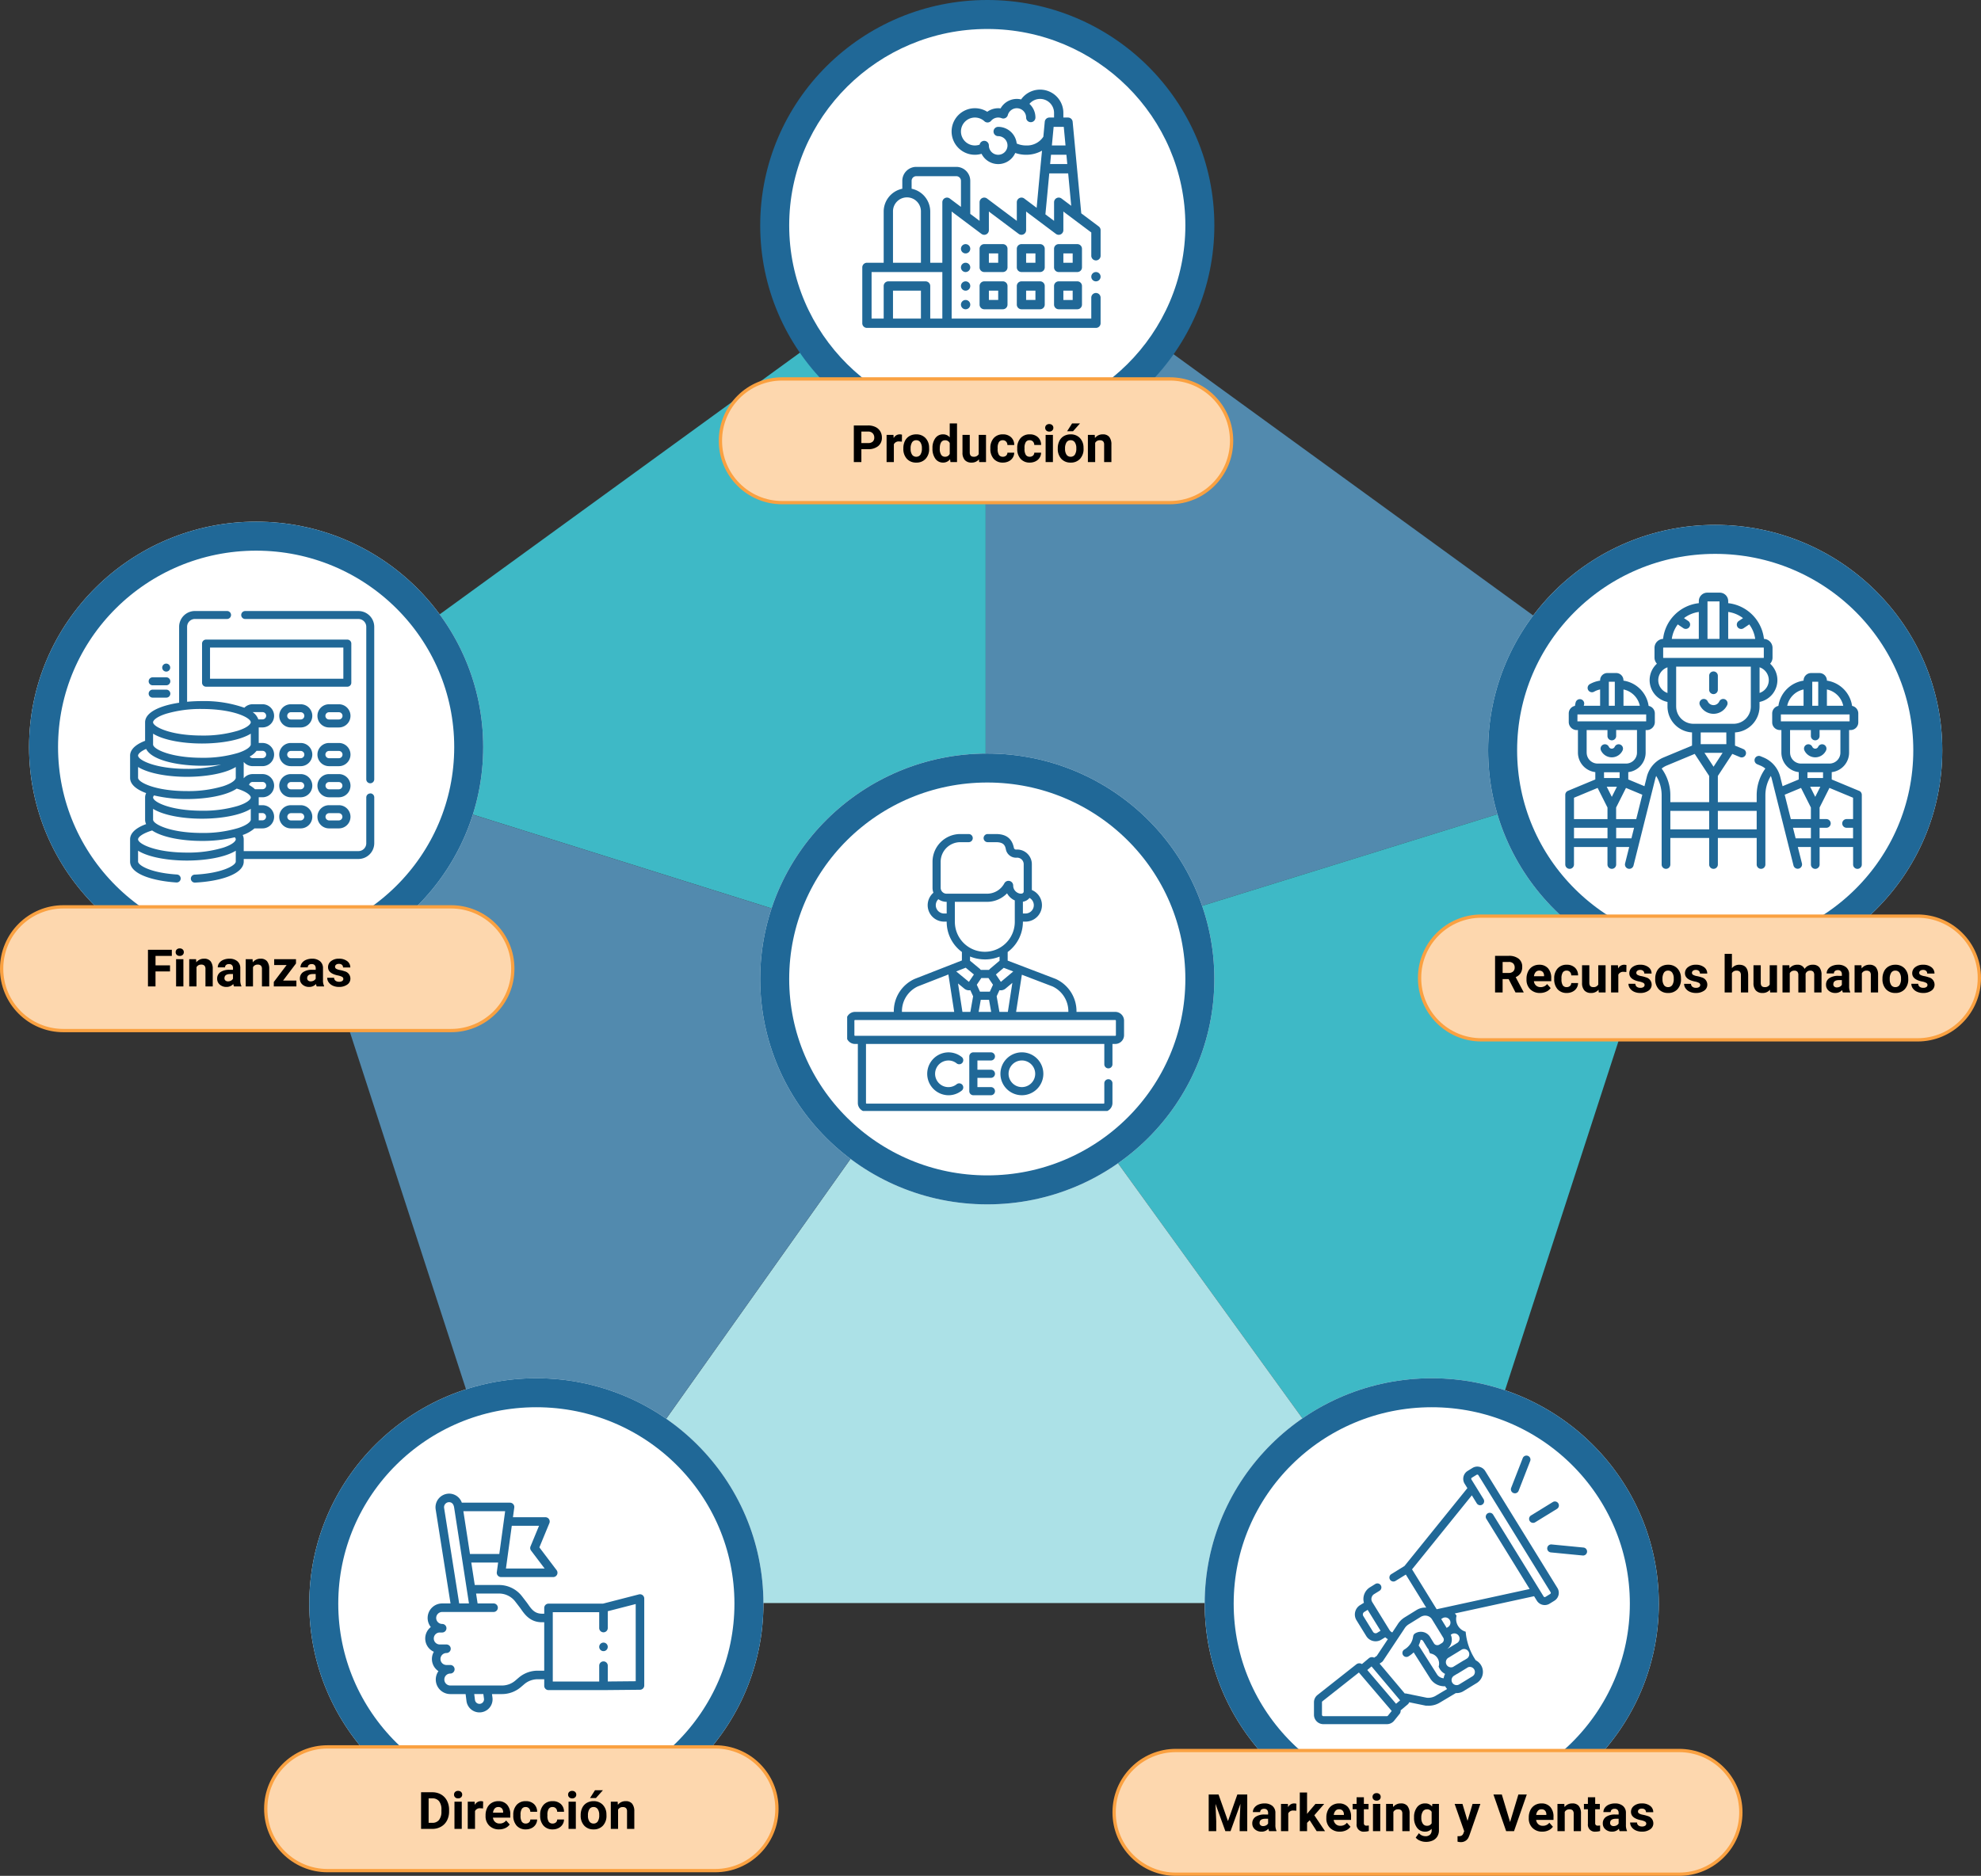 <svg xmlns="http://www.w3.org/2000/svg" xmlns:xlink="http://www.w3.org/1999/xlink" width="615.044" height="582.528" viewBox="0 0 615.044 582.528">
  <rect x="0" y="0" width="615.044" height="582.528" fill="#333333" stroke="none"/>
  <defs>
    <clipPath id="clip-path">
      <rect id="Rectángulo_294717" data-name="Rectángulo 294717" width="86" height="86" fill="#206897"/>
    </clipPath>
  </defs>
  <g id="Grupo_146006" data-name="Grupo 146006" transform="translate(-493.978 -4187)">
    <g id="Grupo_145945" data-name="Grupo 145945">
      <path id="Trazado_191264" data-name="Trazado 191264" d="M3071.373,1898.194l-224.848,163.362,224.848,70.63,1.314-.408V1897.239Z" transform="translate(-2272.687 2357.381)" fill="#3eb9c6"/>
      <path id="Trazado_191265" data-name="Trazado 191265" d="M3157.976,1897.239v234.539l226.162-70.222Z" transform="translate(-2357.976 2357.381)" fill="#528aae"/>
      <path id="Trazado_191266" data-name="Trazado 191266" d="M3156.166,2194.152l141.09,195.24,86.387-265.87Z" transform="translate(-2357.48 2295.415)" fill="#3eb9c6"/>
      <path id="Trazado_191267" data-name="Trazado 191267" d="M2965.488,2416.027H3245.04l-141.09-195.24Z" transform="translate(-2305.265 2268.779)" fill="#ace1e7"/>
      <path id="Trazado_191268" data-name="Trazado 191268" d="M2846.524,2123.522l86.386,265.87h0l138.462-195.24Z" transform="translate(-2272.687 2295.415)" fill="#528aae"/>
    </g>
    <path id="Trazado_196436" data-name="Trazado 196436" d="M66.145,0A66.145,66.145,0,1,1,0,66.145,66.145,66.145,0,0,1,66.145,0Z" transform="translate(732.541 4423.422)" fill="#fff"/>
    <g id="Trazado_196437" data-name="Trazado 196437" transform="translate(730 4187)" fill="#fff">
      <path d="M 70.5 135.5 C 61.584 135.5 52.938 133.767 44.801 130.35 C 40.89 128.708 37.118 126.675 33.59 124.308 C 30.094 121.963 26.807 119.27 23.82 116.304 C 20.833 113.339 18.121 110.076 15.761 106.606 C 13.379 103.105 11.333 99.363 9.68 95.484 C 6.243 87.414 4.5 78.84 4.5 70 C 4.5 61.16 6.243 52.586 9.68 44.516 C 11.333 40.637 13.379 36.895 15.761 33.394 C 18.121 29.924 20.833 26.661 23.82 23.696 C 26.807 20.73 30.094 18.037 33.59 15.692 C 37.118 13.325 40.89 11.292 44.801 9.65 C 52.938 6.233 61.584 4.5 70.5 4.5 C 79.416 4.5 88.062 6.233 96.199 9.65 C 100.11 11.292 103.882 13.325 107.41 15.692 C 110.906 18.037 114.193 20.73 117.18 23.696 C 120.167 26.661 122.879 29.924 125.239 33.394 C 127.621 36.895 129.667 40.637 131.32 44.516 C 134.757 52.586 136.5 61.16 136.5 70 C 136.5 78.84 134.757 87.414 131.32 95.484 C 129.667 99.363 127.621 103.105 125.239 106.606 C 122.879 110.076 120.167 113.339 117.18 116.304 C 114.193 119.27 110.906 121.963 107.41 124.308 C 103.882 126.675 100.11 128.708 96.199 130.35 C 88.062 133.767 79.416 135.5 70.5 135.5 Z" stroke="none"/>
      <path d="M 70.5 9 C 36.589 9 9 36.364 9 70 C 9 103.636 36.589 131 70.5 131 C 104.411 131 132 103.636 132 70 C 132 36.364 104.411 9 70.5 9 M 70.5 0 C 109.436 0 141 31.34 141 70 C 141 108.66 109.436 140 70.5 140 C 31.564 140 0 108.66 0 70 C 0 31.34 31.564 0 70.5 0 Z" stroke="none" fill="#206897"/>
    </g>
    <g id="Trazado_196438" data-name="Trazado 196438" transform="translate(718.162 4305.18)" fill="#fdd7ae">
      <path d="M 139.01 37.909 L 18.665 37.909 C 16.077 37.909 13.565 37.402 11.201 36.402 C 8.917 35.436 6.867 34.053 5.106 32.292 C 3.345 30.531 1.962 28.481 0.996 26.197 C -0.004 23.832 -0.511 21.321 -0.511 18.732 L -0.511 18.665 C -0.511 16.077 -0.004 13.565 0.996 11.201 C 1.962 8.917 3.345 6.867 5.106 5.106 C 6.867 3.345 8.917 1.962 11.201 0.996 C 13.565 -0.004 16.077 -0.511 18.665 -0.511 L 139.01 -0.511 C 141.598 -0.511 144.11 -0.004 146.474 0.996 C 148.758 1.962 150.809 3.345 152.57 5.106 C 154.331 6.867 155.713 8.917 156.679 11.201 C 157.679 13.565 158.186 16.077 158.186 18.665 L 158.186 18.732 C 158.186 21.321 157.679 23.832 156.679 26.197 C 155.713 28.481 154.331 30.531 152.57 32.292 C 150.809 34.053 148.758 35.436 146.474 36.402 C 144.11 37.402 141.598 37.909 139.01 37.909 Z" stroke="none"/>
      <path d="M 18.665 -1.1444091796875e-05 C 8.357 -1.1444091796875e-05 0 8.357 0 18.665 L 0 18.732 C 0 29.041 8.357 37.398 18.665 37.398 L 139.01 37.398 C 149.318 37.398 157.675 29.041 157.675 18.732 L 157.675 18.665 C 157.675 8.357 149.318 -1.1444091796875e-05 139.01 -1.1444091796875e-05 L 18.665 -1.1444091796875e-05 M 18.665 -1.022 L 139.01 -1.022 C 141.667 -1.022 144.246 -0.501 146.673 0.525 C 149.018 1.517 151.123 2.936 152.931 4.744 C 154.739 6.552 156.158 8.657 157.15 11.002 C 158.177 13.43 158.697 16.008 158.697 18.665 L 158.697 18.732 C 158.697 21.39 158.177 23.968 157.15 26.396 C 156.158 28.741 154.739 30.846 152.931 32.654 C 151.123 34.461 149.018 35.881 146.673 36.872 C 144.246 37.899 141.667 38.42 139.01 38.42 L 18.665 38.42 C 16.008 38.42 13.43 37.899 11.002 36.872 C 8.657 35.881 6.552 34.461 4.744 32.654 C 2.936 30.846 1.517 28.741 0.525 26.396 C -0.501 23.968 -1.022 21.39 -1.022 18.732 L -1.022 18.665 C -1.022 16.008 -0.501 13.43 0.525 11.002 C 1.517 8.657 2.936 6.552 4.744 4.744 C 6.552 2.936 8.657 1.517 11.002 0.525 C 13.43 -0.501 16.008 -1.022 18.665 -1.022 Z" stroke="none" fill="#faa141"/>
    </g>
    <path id="Trazado_196439" data-name="Trazado 196439" d="M-37.555-4.008V0H-39.9V-11.375h4.438a5.134,5.134,0,0,1,2.254.469,3.454,3.454,0,0,1,1.5,1.332,3.714,3.714,0,0,1,.523,1.965,3.266,3.266,0,0,1-1.145,2.637,4.767,4.767,0,0,1-3.168.965Zm0-1.9h2.094a2.059,2.059,0,0,0,1.418-.437,1.591,1.591,0,0,0,.488-1.25,1.876,1.876,0,0,0-.492-1.352,1.839,1.839,0,0,0-1.359-.531h-2.148Zm12.578-.43a6.134,6.134,0,0,0-.812-.062,1.654,1.654,0,0,0-1.68.867V0h-2.258V-8.453h2.133l.063,1.008a2.092,2.092,0,0,1,1.883-1.164,2.366,2.366,0,0,1,.7.1Zm.453,2.031a5.013,5.013,0,0,1,.484-2.242A3.546,3.546,0,0,1-22.645-8.07a4.069,4.069,0,0,1,2.113-.539,3.849,3.849,0,0,1,2.793,1.047,4.2,4.2,0,0,1,1.207,2.844l.016.578A4.418,4.418,0,0,1-17.6-1.02,3.775,3.775,0,0,1-20.516.156a3.793,3.793,0,0,1-2.918-1.172A4.5,4.5,0,0,1-24.523-4.2Zm2.258.16A3.16,3.16,0,0,0-21.812-2.3a1.5,1.5,0,0,0,1.3.638,1.5,1.5,0,0,0,1.281-.63,3.457,3.457,0,0,0,.461-2.015,3.128,3.128,0,0,0-.461-1.831,1.5,1.5,0,0,0-1.3-.649,1.474,1.474,0,0,0-1.281.646A3.516,3.516,0,0,0-22.266-4.144Zm6.789-.145a5.094,5.094,0,0,1,.887-3.148,2.877,2.877,0,0,1,2.426-1.172,2.589,2.589,0,0,1,2.039.922V-12h2.266V0H-9.9l-.109-.9A2.657,2.657,0,0,1-12.18.156,2.869,2.869,0,0,1-14.574-1.02,5.258,5.258,0,0,1-15.477-4.289Zm2.258.168A3.337,3.337,0,0,0-12.8-2.3a1.349,1.349,0,0,0,1.2.634,1.511,1.511,0,0,0,1.477-.884V-5.889a1.489,1.489,0,0,0-1.461-.884Q-13.219-6.773-13.219-4.121ZM-1.047-.859A2.831,2.831,0,0,1-3.359.156,2.67,2.67,0,0,1-5.434-.625a3.335,3.335,0,0,1-.73-2.289V-8.453h2.258v5.467q0,1.322,1.2,1.322a1.63,1.63,0,0,0,1.578-.8V-8.453H1.141V0H-.984Zm7.406-.8a1.481,1.481,0,0,0,1.016-.344,1.2,1.2,0,0,0,.406-.914H9.9A2.9,2.9,0,0,1,9.43-1.348,3.093,3.093,0,0,1,8.168-.238,3.949,3.949,0,0,1,6.4.156,3.67,3.67,0,0,1,3.539-1,4.56,4.56,0,0,1,2.492-4.18v-.148A4.508,4.508,0,0,1,3.531-7.445,3.627,3.627,0,0,1,6.383-8.609a3.555,3.555,0,0,1,2.543.9A3.2,3.2,0,0,1,9.9-5.3H7.781a1.551,1.551,0,0,0-.406-1.072,1.354,1.354,0,0,0-1.031-.412,1.36,1.36,0,0,0-1.191.575,3.333,3.333,0,0,0-.4,1.866v.235a3.375,3.375,0,0,0,.4,1.878A1.377,1.377,0,0,0,6.359-1.664Zm8.344,0a1.481,1.481,0,0,0,1.016-.344,1.2,1.2,0,0,0,.406-.914h2.117a2.9,2.9,0,0,1-.469,1.574A3.093,3.093,0,0,1,16.512-.238a3.949,3.949,0,0,1-1.77.395A3.67,3.67,0,0,1,11.883-1,4.56,4.56,0,0,1,10.836-4.18v-.148a4.508,4.508,0,0,1,1.039-3.117,3.627,3.627,0,0,1,2.852-1.164,3.555,3.555,0,0,1,2.543.9,3.2,3.2,0,0,1,.973,2.4H16.125a1.551,1.551,0,0,0-.406-1.072,1.354,1.354,0,0,0-1.031-.412,1.36,1.36,0,0,0-1.191.575,3.333,3.333,0,0,0-.4,1.866v.235a3.375,3.375,0,0,0,.4,1.878A1.377,1.377,0,0,0,14.7-1.664ZM21.914,0H19.648V-8.453h2.266Zm-2.4-10.641a1.112,1.112,0,0,1,.34-.836,1.277,1.277,0,0,1,.926-.328,1.28,1.28,0,0,1,.922.328,1.105,1.105,0,0,1,.344.836A1.108,1.108,0,0,1,21.7-9.8a1.283,1.283,0,0,1-.918.328,1.283,1.283,0,0,1-.918-.328A1.108,1.108,0,0,1,19.516-10.641ZM23.422-4.3a5.013,5.013,0,0,1,.484-2.242A3.546,3.546,0,0,1,25.3-8.07a4.069,4.069,0,0,1,2.113-.539,3.849,3.849,0,0,1,2.793,1.047,4.2,4.2,0,0,1,1.207,2.844l.016.578A4.418,4.418,0,0,1,30.344-1.02,3.775,3.775,0,0,1,27.43.156a3.793,3.793,0,0,1-2.918-1.172A4.5,4.5,0,0,1,23.422-4.2Zm2.258.16A3.16,3.16,0,0,0,26.133-2.3a1.5,1.5,0,0,0,1.3.638,1.5,1.5,0,0,0,1.281-.63,3.457,3.457,0,0,0,.461-2.015,3.128,3.128,0,0,0-.461-1.831,1.5,1.5,0,0,0-1.3-.649,1.474,1.474,0,0,0-1.281.646A3.516,3.516,0,0,0,25.68-4.144ZM27.859-12H30.32L28.156-9.578H26.32ZM34.9-8.453l.07.977A2.951,2.951,0,0,1,37.4-8.609a2.453,2.453,0,0,1,2,.789,3.682,3.682,0,0,1,.672,2.359V0H37.813V-5.406A1.465,1.465,0,0,0,37.5-6.449a1.4,1.4,0,0,0-1.039-.324,1.553,1.553,0,0,0-1.43.813V0H32.773V-8.453Z" transform="translate(798.966 4330.495)"/>
    <g id="Grupo_144829" data-name="Grupo 144829" transform="translate(4421.392 11710.908)">
      <path id="Trazado_193970" data-name="Trazado 193970" d="M562.605,259.056a1.445,1.445,0,1,1-1.445,1.445,1.445,1.445,0,0,1,1.445-1.445" transform="translate(-4190.226 -7707.155)" fill="#206897"/>
      <path id="Trazado_193971" data-name="Trazado 193971" d="M562.605,290.268a1.445,1.445,0,1,1-1.445,1.445,1.445,1.445,0,0,1,1.445-1.445" transform="translate(-4190.226 -7732.586)" fill="#206897"/>
      <path id="Trazado_193972" data-name="Trazado 193972" d="M562.605,321.479a1.445,1.445,0,1,1-1.445,1.445,1.445,1.445,0,0,1,1.445-1.445" transform="translate(-4190.226 -7758.016)" fill="#206897"/>
      <path id="Trazado_193973" data-name="Trazado 193973" d="M562.605,352.69a1.445,1.445,0,1,1-1.445,1.445,1.445,1.445,0,0,1,1.445-1.445" transform="translate(-4190.226 -7783.447)" fill="#206897"/>
      <path id="Trazado_193974" data-name="Trazado 193974" d="M725.887,260.5a1.445,1.445,0,0,0-1.445-1.445h-5.781a1.445,1.445,0,0,0-1.445,1.445v5.781a1.445,1.445,0,0,0,1.445,1.445h5.781a1.445,1.445,0,0,0,1.445-1.445ZM723,264.837h-2.891v-2.89H723Z" transform="translate(-4317.378 -7707.155)" fill="#206897"/>
      <path id="Trazado_193975" data-name="Trazado 193975" d="M724.442,321.479h-5.781a1.445,1.445,0,0,0-1.445,1.445V328.7a1.445,1.445,0,0,0,1.445,1.445h5.781a1.445,1.445,0,0,0,1.445-1.445v-5.781a1.445,1.445,0,0,0-1.445-1.445M723,327.26h-2.891v-2.89H723Z" transform="translate(-4317.378 -7758.016)" fill="#206897"/>
      <path id="Trazado_193976" data-name="Trazado 193976" d="M663.465,260.5a1.445,1.445,0,0,0-1.445-1.445h-5.781a1.445,1.445,0,0,0-1.445,1.445v5.781a1.445,1.445,0,0,0,1.445,1.445h5.781a1.445,1.445,0,0,0,1.445-1.445Zm-2.89,4.336h-2.89v-2.89h2.89Z" transform="translate(-4266.517 -7707.155)" fill="#206897"/>
      <path id="Trazado_193977" data-name="Trazado 193977" d="M662.02,321.479h-5.781a1.445,1.445,0,0,0-1.445,1.445V328.7a1.445,1.445,0,0,0,1.445,1.445h5.781a1.445,1.445,0,0,0,1.445-1.445v-5.781a1.445,1.445,0,0,0-1.445-1.445m-1.445,5.781h-2.89v-2.89h2.89Z" transform="translate(-4266.517 -7758.016)" fill="#206897"/>
      <path id="Trazado_193978" data-name="Trazado 193978" d="M601.042,260.5a1.445,1.445,0,0,0-1.445-1.445h-5.781a1.445,1.445,0,0,0-1.445,1.445v5.781a1.445,1.445,0,0,0,1.445,1.445H599.6a1.445,1.445,0,0,0,1.445-1.445Zm-2.89,4.336h-2.891v-2.89h2.891Z" transform="translate(-4215.656 -7707.155)" fill="#206897"/>
      <path id="Trazado_193979" data-name="Trazado 193979" d="M599.6,321.479h-5.781a1.445,1.445,0,0,0-1.445,1.445V328.7a1.445,1.445,0,0,0,1.445,1.445H599.6a1.445,1.445,0,0,0,1.445-1.445v-5.781a1.445,1.445,0,0,0-1.445-1.445m-1.445,5.781h-2.891v-2.89h2.891Z" transform="translate(-4215.656 -7758.016)" fill="#206897"/>
      <path id="Trazado_193980" data-name="Trazado 193980" d="M781.083,305.873a1.445,1.445,0,1,1-1.445,1.445,1.445,1.445,0,0,1,1.445-1.445" transform="translate(-4368.238 -7745.301)" fill="#206897"/>
      <path id="Trazado_193981" data-name="Trazado 193981" d="M469.157,42.492l-5.425-4.069L461.057,9.984a1.445,1.445,0,0,0-1.439-1.31h-1.445V7.229a7.226,7.226,0,0,0-13.12-4.179,5.777,5.777,0,0,0-6.366,2.782,5.791,5.791,0,0,0-4.139,1.052,7.229,7.229,0,1,0-1.774,13.05,5.777,5.777,0,0,0,10.458-.264,10.182,10.182,0,0,0,3.38.566,9.934,9.934,0,0,0,4.925-1.269c0,.022.006.045.01.067-.161,1.431-1.545,16.241-1.663,17.675l-3.851-2.888a1.445,1.445,0,0,0-2.312,1.156v5.781l-9.249-6.937a1.445,1.445,0,0,0-2.312,1.156v5.781l-2.89-2.168V28.329a4.34,4.34,0,0,0-4.336-4.335H412.505a4.34,4.34,0,0,0-4.335,4.335v2.458a7.238,7.238,0,0,0-5.781,7.081v15.9h-5.2a1.445,1.445,0,0,0-1.445,1.445V72.551A1.445,1.445,0,0,0,397.186,74h71.1a1.445,1.445,0,0,0,1.445-1.445V64.6a1.445,1.445,0,1,0-2.89,0v6.5H423.489V37.867l9.249,6.937a1.445,1.445,0,0,0,2.312-1.156V37.867L444.3,44.8a1.445,1.445,0,0,0,2.312-1.156V37.867l9.249,6.937a1.445,1.445,0,0,0,2.312-1.156V37.867l8.671,6.5V51.6a1.445,1.445,0,0,0,2.89,0V43.648a1.445,1.445,0,0,0-.578-1.156m-63.877-4.625a4.336,4.336,0,1,1,8.671,0v15.9h-8.671Zm8.671,33.239h-8.671V62.435h8.671Zm6.648,0h-3.757V60.99a1.445,1.445,0,0,0-1.445-1.445H403.834a1.445,1.445,0,0,0-1.445,1.445V71.106h-3.758V56.654H420.6Zm5.781-34.684-3.468-2.6a1.446,1.446,0,0,0-2.312,1.156V53.764h-3.757v-15.9a7.238,7.238,0,0,0-5.781-7.081V28.329a1.447,1.447,0,0,1,1.445-1.445h12.429a1.447,1.447,0,0,1,1.445,1.445Zm33.011-13.3h-5.324l.272-2.89h4.781ZM458.3,11.565l.544,5.781H454.61l.544-5.781Zm-6.341,3.067a6.064,6.064,0,0,1-5.35,2.714,7.141,7.141,0,0,1-2.922-.605,5.789,5.789,0,0,0-5.749-5.176,1.445,1.445,0,1,0,0,2.89,2.892,2.892,0,0,1,2.885,3.061c0,.007,0,.014,0,.02a2.89,2.89,0,0,1-5.774-.191,1.445,1.445,0,0,0-2.866-.257,4.335,4.335,0,1,1,1.47-7.266,1.445,1.445,0,0,0,2.083-.128,2.9,2.9,0,0,1,3.27-.819,1.446,1.446,0,0,0,1.925-.964,2.891,2.891,0,0,1,5.68.762,1.445,1.445,0,1,0,2.89,0,5.754,5.754,0,0,0-1.859-4.249,4.334,4.334,0,0,1,7.64,2.8V8.674h-1.445a1.445,1.445,0,0,0-1.439,1.31ZM457.6,33.82a1.445,1.445,0,0,0-2.312,1.156v5.781L452.6,38.743l1.2-12.726h5.868l.946,10.064Z" transform="translate(-4055.444 -7496.082)" fill="#206897"/>
    </g>
    <g id="Grupo_145940" data-name="Grupo 145940">
      <g id="Elipse_6047" data-name="Elipse 6047" transform="translate(956 4350)" fill="#fff" stroke="#206897" stroke-width="9">
        <ellipse cx="70.5" cy="70" rx="70.5" ry="70" stroke="none"/>
        <ellipse cx="70.5" cy="70" rx="66" ry="65.5" fill="none"/>
      </g>
      <g id="Grupo_144830" data-name="Grupo 144830" transform="translate(4644.707 11779.28)">
        <path id="Trazado_193982" data-name="Trazado 193982" d="M459.671,535.84l-8.494-3.536v-2.276a6.108,6.108,0,0,0,5.393-6.058v-7.014h.477a2.381,2.381,0,0,0,2.378-2.378v-2.784a2.381,2.381,0,0,0-1.927-2.334,9.267,9.267,0,0,0-7.816-7.846,2.34,2.34,0,0,0-2.248-2.358h-2.748a2.341,2.341,0,0,0-2.248,2.358,9.267,9.267,0,0,0-7.816,7.846,2.381,2.381,0,0,0-1.927,2.334v2.784a2.381,2.381,0,0,0,2.378,2.378h.477v7.014a6.108,6.108,0,0,0,5.393,6.058V532.3l-5.026,2.092-.748-2.983a8.84,8.84,0,0,0-5.082-5.9l-1.005-.418a1.348,1.348,0,0,0-1.037,2.49l1.005.419a5.985,5.985,0,0,1,1.515.915,14.105,14.105,0,0,0-2.686,8.281v2.156H415.824v-8.144l4.489-6.846,2.358.982a1.349,1.349,0,1,0,1.037-2.49l-2.56-1.066v-4.094a8.069,8.069,0,0,0,7.617-8.047v-1.421a6.9,6.9,0,0,0,3.286-11.873,2.79,2.79,0,0,0,.747-1.9v-3.005a2.8,2.8,0,0,0-2.662-2.8,12.582,12.582,0,0,0-11.1-11.092v-.645a2.622,2.622,0,0,0-2.619-2.619h-3.88a2.622,2.622,0,0,0-2.619,2.619v.645a12.576,12.576,0,0,0-11.1,11.092,2.8,2.8,0,0,0-2.662,2.8v3.005a2.789,2.789,0,0,0,.747,1.9,6.9,6.9,0,0,0,3.285,11.873v1.421a8.069,8.069,0,0,0,7.617,8.047v4.094l-8.939,3.722a8.82,8.82,0,0,0-5.082,5.9l-.748,2.985-5.026-2.092v-2.276a6.108,6.108,0,0,0,5.393-6.058v-7.014a2.525,2.525,0,0,0,2.855-2.378v-2.784a2.381,2.381,0,0,0-1.927-2.334,9.268,9.268,0,0,0-7.816-7.845V501.5a2.251,2.251,0,0,0-2.249-2.248h-2.747a2.251,2.251,0,0,0-2.249,2.248v.113a9.232,9.232,0,0,0-3.159,1.064,1.349,1.349,0,1,0,1.313,2.356,6.516,6.516,0,0,1,1.846-.684v5.063H374.2q.037-.175.083-.348a1.349,1.349,0,0,0-2.606-.7,9.225,9.225,0,0,0-.219,1.089,2.382,2.382,0,0,0-1.928,2.334v2.784a2.52,2.52,0,0,0,2.855,2.378v7.014a6.108,6.108,0,0,0,5.393,6.058V532.3l-8.494,3.535a1.349,1.349,0,0,0-.83,1.245v21.628a1.348,1.348,0,0,0,2.7,0v-5.435h10.4v5.435a1.348,1.348,0,0,0,2.7,0v-5.435H388.3l-1.279,5.107a1.349,1.349,0,0,0,.98,1.636,1.363,1.363,0,0,0,.329.041,1.349,1.349,0,0,0,1.307-1.021l6.759-26.975a5.887,5.887,0,0,1,.283-.846,11.406,11.406,0,0,1,1.693,5.977v21.517a1.348,1.348,0,0,0,2.7,0v-8.231h12.055v8.231a1.348,1.348,0,0,0,2.7,0v-8.231h12.054v8.231a1.348,1.348,0,0,0,2.7,0V537.2a11.406,11.406,0,0,1,1.693-5.977,5.932,5.932,0,0,1,.284.848l6.758,26.974a1.349,1.349,0,0,0,2.616-.656l-1.279-5.106h4.063v5.435a1.348,1.348,0,0,0,2.7,0v-5.435h10.4v5.434a1.348,1.348,0,0,0,2.7,0V537.085a1.348,1.348,0,0,0-.83-1.245m-69.2,8.77H384.24v-3.59l3.061-6.089,5.071,2.111Zm-5.163-12.755h-4.841V530.07h4.841Zm-.839,2.7-1.582,3.146-1.582-3.146Zm7.114-25.137h-5.074v-5.064a6.57,6.57,0,0,1,5.074,5.064m-9.621-7.463h1.851v7.463h-1.851Zm-9.744,10.16h21.338v2.147H372.223Zm2.855,11.858v-7.014h6.465V518.8a1.348,1.348,0,1,0,2.7,0v-1.846h6.465v7.014a3.407,3.407,0,0,1-3.4,3.4h-8.821a3.408,3.408,0,0,1-3.4-3.4m3.4,10.961,3.061,6.089v3.59h-10.4v-6.626Zm-7.335,12.376h10.4v3.275h-10.4Zm13.093,3.275v-3.275h5.56l-.82,3.275Zm30.235-22.236-2.826-4.31H417.3Zm3.974-7.008H410.5v-3.632h7.949Zm10.314-15.9v-7.961a4.2,4.2,0,0,1,0,7.961M423.639,482.2l-1.309.882a1.349,1.349,0,1,0,1.507,2.237l1.732-1.167a9.756,9.756,0,0,1,1.848,4.5h-8.382v-8.368a9.756,9.756,0,0,1,4.6,1.918m-11.027-5.2h3.726v11.652h-3.726Zm-9.23,7.153,1.732,1.166a1.348,1.348,0,1,0,1.507-2.237l-1.307-.88a9.777,9.777,0,0,1,4.6-1.918v8.367h-8.382a9.749,9.749,0,0,1,1.848-4.5m-4.424,10.413a.106.106,0,0,1-.106-.106v-3.005a.106.106,0,0,1,.106-.106h31.034a.106.106,0,0,1,.106.106v3.005a.106.106,0,0,1-.106.106Zm-1.625,6.9a4.21,4.21,0,0,1,2.854-3.981v7.961a4.21,4.21,0,0,1-2.854-3.981m5.551,8.187v-12.39h23.182v12.39a5.368,5.368,0,0,1-5.363,5.362H408.247a5.368,5.368,0,0,1-5.362-5.362m-4.5,19.268A5.987,5.987,0,0,1,399.9,528l8.737-3.638,4.489,6.846v8.144H401.073V537.2a14.1,14.1,0,0,0-2.686-8.281m2.687,13.134h12.054v5.737H401.073Zm26.805,5.737H415.824v-5.737h12.054ZM446.06,537.7l-1.582-3.146h3.163Zm2.42-5.843h-4.841V530.07h4.841Zm6.275-22.439h-5.074v-5.064a6.571,6.571,0,0,1,5.074,5.064m-9.621-7.463h1.851v7.463h-1.851Zm-2.7,2.4v5.063h-5.074a6.572,6.572,0,0,1,5.074-5.063m-7.047,7.76h21.338v2.147H435.391Zm2.855,11.858v-7.014h6.465V518.8a1.348,1.348,0,1,0,2.7,0v-1.846h6.465v7.014a3.407,3.407,0,0,1-3.4,3.4h-8.821a3.407,3.407,0,0,1-3.4-3.4m3.4,10.961,3.061,6.089v3.59h-6.235l-1.9-7.568Zm-1.678,15.651-.821-3.275h5.56v3.275Zm7.436,0v-3.275h2.1a1.348,1.348,0,1,0,0-2.7h-2.1v-3.59l3.061-6.089,7.335,3.053v6.626h-2.016a1.348,1.348,0,0,0,0,2.7H457.8v3.275h-10.4Z" transform="translate(-4033.208 -7882.53)" fill="#206897"/>
        <path id="Trazado_193983" data-name="Trazado 193983" d="M772.159,732.534a3.716,3.716,0,0,0,3.355-2.136,1.348,1.348,0,0,0-2.444-1.141,1.006,1.006,0,0,1-1.823,0A1.348,1.348,0,0,0,768.8,730.4,3.716,3.716,0,0,0,772.159,732.534Z" transform="translate(-4359.307 -8089.634)" fill="#206897"/>
        <path id="Trazado_193984" data-name="Trazado 193984" d="M611.019,613.416a1.348,1.348,0,0,0,1.348-1.348v-4.339a1.348,1.348,0,0,0-2.7,0v4.339a1.348,1.348,0,0,0,1.348,1.348" transform="translate(-4229.751 -7990.15)" fill="#206897"/>
        <path id="Trazado_193985" data-name="Trazado 193985" d="M597.762,657.1A4.691,4.691,0,0,0,602,654.4a1.348,1.348,0,0,0-2.444-1.141,1.977,1.977,0,0,1-3.582,0,1.348,1.348,0,0,0-2.444,1.141,4.691,4.691,0,0,0,4.235,2.7" transform="translate(-4216.495 -8027.712)" fill="#206897"/>
        <path id="Trazado_193986" data-name="Trazado 193986" d="M431.106,732.534a3.716,3.716,0,0,0,3.355-2.136,1.348,1.348,0,0,0-2.444-1.141,1.006,1.006,0,0,1-1.823,0,1.348,1.348,0,0,0-2.444,1.141,3.716,3.716,0,0,0,3.355,2.136" transform="translate(-4081.422 -8089.634)" fill="#206897"/>
      </g>
    </g>
    <g id="Grupo_145941" data-name="Grupo 145941">
      <g id="Elipse_6046" data-name="Elipse 6046" transform="translate(868 4615)" fill="#fff" stroke="#206897" stroke-width="9">
        <ellipse cx="70.5" cy="70" rx="70.5" ry="70" stroke="none"/>
        <ellipse cx="70.5" cy="70" rx="66" ry="65.5" fill="none"/>
      </g>
      <g id="Grupo_144822" data-name="Grupo 144822" transform="translate(901.927 4639)">
        <path id="Trazado_193948" data-name="Trazado 193948" d="M1562.549,816.22a1.242,1.242,0,0,0,1.709.407l6.733-4.142a1.242,1.242,0,1,0-1.3-2.115l-6.733,4.142a1.242,1.242,0,0,0-.408,1.709" transform="translate(-1495.574 -795.903)" fill="#206897"/>
        <path id="Trazado_193949" data-name="Trazado 193949" d="M1609.223,895.184l-9.871-.959a1.242,1.242,0,1,0-.24,2.472l9.87.959c.041,0,.082.006.122.006a1.242,1.242,0,0,0,.119-2.478" transform="translate(-1525.551 -866.614)" fill="#206897"/>
        <path id="Trazado_193950" data-name="Trazado 193950" d="M1527.533,731.743a1.238,1.238,0,0,0,1.608-.707l3.595-9.243a1.242,1.242,0,0,0-2.315-.9l-3.6,9.243a1.242,1.242,0,0,0,.708,1.608" transform="translate(-1465.597 -720.101)" fill="#206897"/>
        <path id="Trazado_193951" data-name="Trazado 193951" d="M1194.243,743.1a2.884,2.884,0,0,0-3.964-.939l-1.486.917a2.88,2.88,0,0,0-.939,3.964l.854,1.384-19.531,24.18-4.125,2.545a1.242,1.242,0,0,0,1.3,2.114l3.248-2,6.33,10.26a5.074,5.074,0,0,0-2.656.556l-.044.023c-.111.059-.222.12-.33.187l-3.714,2.3a6.667,6.667,0,0,0-2.193,2.245l-.917,1.382-.674,1.015-.017-.006-.031-.014c-.052-.023-.1-.049-.154-.077l-.032-.017a1.889,1.889,0,0,1-.16-.107l-.032-.025a1.743,1.743,0,0,1-.136-.117l-.016-.015a1.916,1.916,0,0,1-.132-.145l-.026-.034a1.856,1.856,0,0,1-.117-.165l-5.368-8.7a1.806,1.806,0,0,1,.588-2.485l1.607-.991a1.242,1.242,0,1,0-1.3-2.114l-1.607.991a4.292,4.292,0,0,0-1.879,4.81l-1.195.737a3.411,3.411,0,0,0-1.11,4.689l3.032,4.913a3.384,3.384,0,0,0,2.114,1.526,3.432,3.432,0,0,0,.792.093,3.381,3.381,0,0,0,1.782-.509l1.2-.738a4.287,4.287,0,0,0,.817.585l-3.449,5.195-.813.555a1.5,1.5,0,0,0-1.645.189l-2.14,1.8a1.51,1.51,0,0,0-1.665.026c-.024.017-.048.034-.071.052l-12.048,9.511a2.9,2.9,0,0,0-1.11,2.291V818.8a2.922,2.922,0,0,0,2.918,2.918h19.709a2.9,2.9,0,0,0,2.275-1.091l1.634-2.033a1.5,1.5,0,0,0,.364-1.153l2.2-1.851a1.49,1.49,0,0,0,.456-.672l5.069,1.039a1.218,1.218,0,0,0,.227.025c.148,0,.3,0,.443,0a6.606,6.606,0,0,0,3.649-.88l5.106-3.041c.085.005.171.008.256.008a4.028,4.028,0,0,0,2.108-.6l4.1-2.508a4.052,4.052,0,0,0-.28-7.074,18.673,18.673,0,0,1-3.135-8.881,4.085,4.085,0,0,1-2.831-4.967,4.159,4.159,0,0,0-.542-.7l24.612-5.357.855,1.384a2.883,2.883,0,0,0,3.964.939l1.486-.917a2.881,2.881,0,0,0,.939-3.965ZM1160.7,793.355a.924.924,0,0,1-1.271-.3l-3.031-4.914a.925.925,0,0,1,.3-1.271l1.054-.65,4,6.484Zm3.342,25.721a.431.431,0,0,1-.338.162H1144a.434.434,0,0,1-.434-.434v-3.869a.432.432,0,0,1,.165-.341l11.3-8.921,10.185,11.948Zm2.526-3.692-8.934-10.481,1.323-1.113,8.867,10.538Zm12.175-2.4a4.525,4.525,0,0,1-2.656.524l-6.364-1.3a1.237,1.237,0,0,0-.45-.01l-7.812-9.282.708-.483h0l.035-.026c.027-.02.053-.04.078-.062l.036-.034c.025-.023.048-.047.071-.072l.027-.03c.028-.034.054-.068.078-.1l.007-.009.006-.008.006-.01,6.569-9.894c.014-.021.028-.043.041-.065a4.06,4.06,0,0,1,1.371-1.411l3.714-2.3c.069-.043.138-.081.209-.116.032-.016.064-.03.1-.045s.074-.034.112-.048.087-.034.131-.048l.069-.023c.054-.017.109-.033.164-.047h0a2.633,2.633,0,0,1,.606-.074h.013c.06,0,.118,0,.177.006l.057.005c.052,0,.1.01.156.018l.092.017a2.406,2.406,0,0,1,.234.056l.089.025c.04.014.078.029.116.044s.061.023.091.036.077.034.114.053l.083.043c.038.02.075.041.112.064l.074.048c.037.025.074.049.109.076s.043.034.063.05c.037.029.073.058.108.09a2.387,2.387,0,0,1,.44.527l.091.149,1.324,2.161,1.662,2.712.422.69a1.086,1.086,0,0,1,.1.2,1.159,1.159,0,0,1,.035.673,1.276,1.276,0,0,1-.584.793l-.747.457h0a1.275,1.275,0,0,1-.159.081l-.035.015a1.271,1.271,0,0,1-.163.054l-.02,0a1.289,1.289,0,0,1-.155.027l-.03,0a1.431,1.431,0,0,1-.166,0l-.031,0a1.313,1.313,0,0,1-.167-.021h0a1.242,1.242,0,0,1-.172-.05l-.015-.005a1.175,1.175,0,0,1-.322-.186h0a1.213,1.213,0,0,1-.134-.128l-.01-.012a1.08,1.08,0,0,1-.105-.143l-1.238-2.024a3.284,3.284,0,0,0-2.061-1.489,3.4,3.4,0,0,0-2.593.426,1.244,1.244,0,0,0-.576.888c-.014.106-.031.21-.05.313-.014.075-.03.149-.047.223-.005.025-.01.05-.016.074q-.033.14-.072.276a.1.1,0,0,1,0,.011,5.259,5.259,0,0,1-.586,1.32,0,0,0,0,0,0,0,5.833,5.833,0,0,1-1.972,1.889,1.242,1.242,0,1,0,1.291,2.123,9.1,9.1,0,0,0,1.61-1.236l5.187,8.18a5.147,5.147,0,0,0,4.316,2.342c.09,0,.181,0,.272-.01.035.065.072.129.11.193a4.085,4.085,0,0,0,.5.659Zm1.054-9.132v0c.021.058.043.115.067.173,0,.006.005.014.008.021.021.052.045.1.068.154.006.011.01.023.016.035.023.048.048.1.072.142.008.014.014.028.022.042.033.061.068.121.1.18.062.1.13.2.2.295l.077.1c.046.058.093.115.142.17.034.039.068.079.1.116s.056.055.083.082a4.09,4.09,0,0,0,.315.284l.034.027a4.03,4.03,0,0,0,.686.44,4.085,4.085,0,0,0-.439,1.352,2.638,2.638,0,0,1-2.051-1.192l-5.71-9.006a7.991,7.991,0,0,0,.607-1.752.928.928,0,0,1,.266.023.822.822,0,0,1,.516.369l1.238,2.024.006.008c.061.1.126.195.2.287.052.068.107.131.163.195.019.022.037.046.057.068,0,.011.006.022.008.033q.029.129.066.256c.008.025.015.049.022.074.03.1.063.191.1.284,0,.01.008.019.012.028.034.086.072.169.113.252.012.024.023.048.036.071.047.091.095.18.148.268a3.186,3.186,0,0,1,2.645,4.094m.793-14.783.417-.255a1.614,1.614,0,1,1,1.684,2.755l-.415.253-1.228-2Zm9.257,14.92a1.572,1.572,0,0,1,.45,2.869l-4.1,2.508a1.56,1.56,0,0,1-1.089.206c-.021,0-.043-.01-.066-.013l-.033-.006a1.562,1.562,0,0,1-1.17-1.216.077.077,0,0,0,0-.014,1.582,1.582,0,0,1,.417-1.394l.029-.029.056-.051c.019-.017.038-.034.059-.049l.045-.036c.037-.027.074-.053.113-.078l0,0,.815-.5a4.307,4.307,0,0,0,.422-.223l3.138-1.919a1.563,1.563,0,0,1,.917-.054m-2.858-5.445a1.614,1.614,0,0,1,1.537,2.834l-.739.452a4.116,4.116,0,0,0-.425.226l-3.122,1.908a1.619,1.619,0,0,1-1.685-.317h0c-.035-.032-.068-.065-.1-.1l-.025-.03c-.023-.027-.047-.054-.069-.083s-.059-.083-.086-.126-.052-.091-.074-.137c-.007-.015-.013-.03-.02-.045-.014-.032-.028-.064-.041-.1-.006-.017-.012-.034-.017-.052s-.02-.063-.029-.095-.009-.036-.013-.053-.014-.064-.02-.1l-.008-.051c0-.034-.008-.067-.01-.1,0-.016,0-.032,0-.048,0-.035,0-.07,0-.1,0-.016,0-.03,0-.045,0-.036.006-.071.01-.105,0-.015,0-.03.005-.045,0-.031.011-.062.018-.093a1.61,1.61,0,0,1,.517-.882c.011-.01.021-.021.032-.031s.03-.027.047-.04c.039-.022.078-.042.116-.065l4.03-2.464q.087-.053.171-.111m-1.93-4.956a1.614,1.614,0,0,1,.61,2.845c-.041.023-.082.046-.123.071l-3.112,1.9.031-.025c.06-.047.119-.095.175-.146.035-.031.068-.064.1-.1.051-.049.1-.1.149-.151.033-.035.064-.072.1-.108.045-.053.089-.106.13-.161.029-.038.058-.077.086-.117.039-.056.077-.114.114-.173.025-.041.051-.081.074-.122.036-.062.068-.126.1-.19.02-.041.042-.08.06-.122.032-.072.061-.145.089-.22.013-.036.029-.071.041-.107.038-.112.072-.225.1-.341s.047-.222.063-.333c.005-.036.008-.071.012-.107.009-.076.016-.152.021-.228,0-.041,0-.083,0-.124,0-.071,0-.142,0-.212,0-.042,0-.084-.007-.126-.005-.071-.013-.142-.023-.213-.005-.039-.01-.079-.016-.118-.014-.08-.031-.159-.05-.238-.006-.028-.012-.058-.019-.086-.029-.107-.061-.212-.1-.316-.008-.02-.017-.04-.025-.061-.027-.07-.054-.141-.085-.209l.286-.175a1.6,1.6,0,0,1,1.221-.192M1214.6,781.04a.4.4,0,0,1-.178.246l-1.486.917a.4.4,0,0,1-.546-.129l-15.645-25.356a1.242,1.242,0,1,0-2.113,1.3l13.408,21.73-28.865,6.284-7.645-12.391,18.562-22.98,1.5,2.431a1.242,1.242,0,1,0,2.114-1.3l-3.737-6.057a.4.4,0,0,1,.129-.546l1.486-.917a.4.4,0,0,1,.546.129l22.421,36.339a.394.394,0,0,1,.049.3" transform="translate(-1141.08 -738.3)" fill="#206897"/>
      </g>
    </g>
    <g id="Grupo_145944" data-name="Grupo 145944">
      <g id="Elipse_6045" data-name="Elipse 6045" transform="translate(590 4615)" fill="#fff" stroke="#206897" stroke-width="9">
        <ellipse cx="70.5" cy="70" rx="70.5" ry="70" stroke="none"/>
        <ellipse cx="70.5" cy="70" rx="66" ry="65.5" fill="none"/>
      </g>
      <g id="Grupo_144835" data-name="Grupo 144835" transform="translate(4359 11940.311)">
        <path id="Trazado_193992" data-name="Trazado 193992" d="M294.212,1366.052a1.327,1.327,0,1,0-.719,1.735,1.341,1.341,0,0,0,.719-1.735" transform="translate(-3970.641 -8608.454)" fill="#206897"/>
        <path id="Trazado_193993" data-name="Trazado 193993" d="M67.489,1146.984a1.329,1.329,0,0,0-1.145-.237l-11.168,2.874h-16.9a1.328,1.328,0,0,0-1.328,1.328v1.794h-.68c-2.311,0-3.294-1.416-4.432-3.056-.269-.388-1.862-2.443-1.862-2.443a8.982,8.982,0,0,0-7.07-3.413H15.377l-1.077-6.981h8.333l-.411,3.013a1.345,1.345,0,0,0,1.316,1.508H39.744a1.34,1.34,0,0,0,1.059-2.13l-5.366-7.092,3.109-7.528a1.328,1.328,0,0,0-1.228-1.835H27.235l.411-3.013a1.344,1.344,0,0,0-1.316-1.508H11.362a4.181,4.181,0,0,0-3.97-2.808,4.247,4.247,0,0,0-4.156,4.863l4.616,29.237H5.262a4.512,4.512,0,0,0-3.526,7.33,4.512,4.512,0,0,0,.941,7.68,4.51,4.51,0,0,0,1.428,6.016,4.512,4.512,0,0,0,3.685,7.12h4.746l.269,2.143a4.067,4.067,0,1,0,8.068-1.037l-.148-1.106h3.1a9.035,9.035,0,0,0,5.877-2.175l1.042-.893a6.377,6.377,0,0,1,4.148-1.535h2.054v2.041a1.328,1.328,0,0,0,1.328,1.328h17.08l11.331-.106A1.328,1.328,0,0,0,68,1175.034v-27A1.329,1.329,0,0,0,67.489,1146.984Zm-32.156-21.542-2.641,6.395a1.328,1.328,0,0,0,.168,1.308l4.213,5.569H25.059l1.813-13.272h8.461ZM24.4,1123.916c0,.006,0,.012,0,.018L23,1134.193H13.89l-2.047-13.272H24.808ZM5.861,1119.9a1.566,1.566,0,0,1,1.532-1.792c1.023,0,1.45.8,1.584,1.68l4.6,29.764H10.542Zm12.379,59.253a1.41,1.41,0,1,1-2.8.357l-.228-1.813h2.832Zm16.655-8.715a9.034,9.034,0,0,0-5.877,2.175l-1.042.893a6.377,6.377,0,0,1-4.148,1.535H7.79a1.858,1.858,0,0,1,0-3.716,1.328,1.328,0,0,0,0-2.656H6.59a1.858,1.858,0,0,1,0-3.716,1.328,1.328,0,0,0,0-2.656H4.514a1.858,1.858,0,1,1,0-3.716h.747a1.328,1.328,0,0,0,0-2.656,1.858,1.858,0,0,1,0-3.716H21.214a1.328,1.328,0,1,0,0-2.656H16.26l-.473-3.07H22.9a6.34,6.34,0,0,1,4.99,2.409s1.5,1.936,1.759,2.305c1.23,1.772,2.914,4.2,6.614,4.2h.68v15.044H34.894Zm30.453,3.275-8.674.081v-4.915a1.328,1.328,0,0,0-2.657,0v4.928H39.6v-21.535H54.016v4.922a1.328,1.328,0,0,0,2.657,0v-5.22l8.674-2.232Z" transform="translate(-3733 -8404.938)" fill="#206897"/>
      </g>
    </g>
    <g id="Grupo_145943" data-name="Grupo 145943">
      <g id="Elipse_6044" data-name="Elipse 6044" transform="translate(503 4349)" fill="#fff" stroke="#206897" stroke-width="9">
        <ellipse cx="70.5" cy="70" rx="70.5" ry="70" stroke="none"/>
        <ellipse cx="70.5" cy="70" rx="66" ry="65.5" fill="none"/>
      </g>
      <g id="Grupo_144834" data-name="Grupo 144834" transform="translate(4191 11621.107)">
        <path id="Trazado_193994" data-name="Trazado 193994" d="M486.882,1415.751a1.236,1.236,0,0,0-1.237,1.237v14.23a2.437,2.437,0,0,1-2.434,2.434H447.595v-3.635a3.163,3.163,0,0,0-.322-1.366,10.989,10.989,0,0,0,3.666-2.056h2.493a3.6,3.6,0,0,0,0-7.2h-1.177v-2.38c0-.028,0-.056,0-.084h1.178a3.6,3.6,0,0,0,0-7.2h-3.062a3.594,3.594,0,0,0-2.78,1.316c0-.043,0-.087,0-.13v-4.961a3.593,3.593,0,0,0,2.776,1.311h3.062a3.6,3.6,0,0,0,0-7.2h-1.176v-4.827h1.176a3.6,3.6,0,1,0,0-7.2H450.37a3.611,3.611,0,0,0-2.578,1.091,37.679,37.679,0,0,0-13.176-2.067c-1.547,0-3.1.071-4.6.211v-23.276a2.437,2.437,0,0,1,2.434-2.434h10.006a1.237,1.237,0,0,0,0-2.473H432.448a4.913,4.913,0,0,0-4.907,4.907v23.577c-5.9.893-10.563,2.947-10.563,6.085v5.735c-3.841,1.484-4.661,3.318-4.661,4.611v6.9c0,2.043,1.976,3.626,4.983,4.729a3.16,3.16,0,0,0-.322,1.366v6.9a3.119,3.119,0,0,0,.316,1.364c-4.07,1.482-4.977,3.357-4.977,4.731v6.9c0,4.114,7.755,6.07,14.4,6.494l.08,0a1.237,1.237,0,0,0,.078-2.471c-8.432-.538-12.08-2.926-12.08-4.026v-3.363c3.246,2.016,9.23,3.055,15.166,3.055s11.92-1.04,15.166-3.055v3.363c0,1.233-4.263,3.645-12.757,4.064a1.236,1.236,0,0,0,.06,2.471h.062c7.52-.371,15.108-2.536,15.108-6.534v-.8h35.616a4.913,4.913,0,0,0,4.907-4.907v-14.23a1.237,1.237,0,0,0-1.236-1.237m-41.051,10.785a37.621,37.621,0,0,1-11.214,1.508c-9.813,0-15.166-2.724-15.166-4.123v-3.363c3.246,2.016,9.231,3.055,15.166,3.055s11.92-1.039,15.166-3.055v3.363c0,.492-.832,1.6-3.952,2.615m-26.085-10.146a43.721,43.721,0,0,0,10.21,1.127c6.121,0,12.293-1.1,15.461-3.246,3.443,1.043,4.366,2.243,4.366,2.745s-.832,1.6-3.952,2.615a37.619,37.619,0,0,1-11.214,1.509c-9.813,0-15.166-2.724-15.166-4.123a1.063,1.063,0,0,1,.3-.626m-.3-19.178c3.246,2.016,9.231,3.055,15.166,3.055s11.92-1.039,15.166-3.055v3.363c0,.386-.515,1.152-2.253,1.957l-.013.006a15.587,15.587,0,0,1-1.686.652,37.624,37.624,0,0,1-11.214,1.509c-9.813,0-15.166-2.724-15.166-4.123Zm33.982,24.658a1.126,1.126,0,0,1,0,2.251h-1.183c0-.066.006-.133.006-.2v-2.051h1.177Zm-3.062-9.662h3.062a1.125,1.125,0,0,1,0,2.251h-2.359a7.841,7.841,0,0,0-1.814-1.3,1.126,1.126,0,0,1,1.111-.952m4.187-8.536a1.127,1.127,0,0,1-1.125,1.125h-3.062a1.125,1.125,0,0,1-.922-.482,6.729,6.729,0,0,0,2.123-1.769h1.86a1.126,1.126,0,0,1,1.125,1.125m-4.187-13.149h3.062a1.125,1.125,0,0,1,0,2.251h-1.311a4.533,4.533,0,0,0-1.756-2.25h0m-26.968.533a37.62,37.62,0,0,1,11.215-1.509c9.813,0,15.166,2.724,15.166,4.123,0,.491-.832,1.595-3.952,2.614a37.622,37.622,0,0,1-11.214,1.509c-9.813,0-15.166-2.724-15.166-4.123,0-.492.832-1.6,3.952-2.615m-6.1,10.892c1.661,3.435,9.532,5.223,17.319,5.223a48.934,48.934,0,0,0,5.966-.359,39.079,39.079,0,0,1-10.627,1.327c-9.813,0-15.166-2.724-15.166-4.123,0-.511.784-1.312,2.508-2.068m-2.508,8.973v-3.363c3.246,2.016,9.23,3.055,15.166,3.055,5.6,0,11.812-.97,15.166-3.051v3.359c0,.492-.832,1.6-3.952,2.615a37.623,37.623,0,0,1-11.215,1.509c-9.813,0-15.166-2.724-15.166-4.123m26.381,21.71a37.627,37.627,0,0,1-11.215,1.509c-9.813,0-15.166-2.724-15.166-4.123,0-.693,1.369-1.835,4.367-2.745,3.168,2.141,9.34,3.246,15.461,3.246a43.739,43.739,0,0,0,10.21-1.127,1.067,1.067,0,0,1,.3.626c0,.491-.833,1.6-3.952,2.615" transform="translate(-4068.949 -8603.457)" fill="#206897"/>
        <path id="Trazado_193995" data-name="Trazado 193995" d="M635.141,1359.1H600.019a1.237,1.237,0,1,0,0,2.473h35.122a2.437,2.437,0,0,1,2.434,2.434v47.343a1.236,1.236,0,1,0,2.473,0v-47.343a4.913,4.913,0,0,0-4.907-4.907" transform="translate(-4220.879 -8603.457)" fill="#206897"/>
        <path id="Trazado_193996" data-name="Trazado 193996" d="M579.292,1408.209a1.236,1.236,0,0,0-1.237-1.236H534.189a1.236,1.236,0,0,0-1.237,1.236v12.154a1.236,1.236,0,0,0,1.237,1.236h43.867a1.236,1.236,0,0,0,1.237-1.236v-12.154Zm-2.473,10.918H535.425v-9.681h41.394v9.681Z" transform="translate(-4167.242 -8642.461)" fill="#206897"/>
        <path id="Trazado_193997" data-name="Trazado 193997" d="M669.022,1515.4h-3.062a3.6,3.6,0,0,0,0,7.2h3.062a3.6,3.6,0,0,0,0-7.2m0,4.724h-3.062a1.125,1.125,0,0,1,0-2.251h3.062a1.125,1.125,0,0,1,0,2.251" transform="translate(-4272.684 -8730.805)" fill="#206897"/>
        <path id="Trazado_193998" data-name="Trazado 193998" d="M733.035,1515.4h-3.062a3.6,3.6,0,0,0,0,7.2h3.062a3.6,3.6,0,0,0,0-7.2m0,4.724h-3.062a1.125,1.125,0,0,1,0-2.251h3.062a1.125,1.125,0,0,1,0,2.251" transform="translate(-4324.84 -8730.805)" fill="#206897"/>
        <path id="Trazado_193999" data-name="Trazado 193999" d="M669.022,1580.316h-3.062a3.6,3.6,0,1,0,0,7.2h3.062a3.6,3.6,0,1,0,0-7.2m0,4.724h-3.062a1.125,1.125,0,0,1,0-2.251h3.062a1.125,1.125,0,0,1,0,2.251" transform="translate(-4272.684 -8783.699)" fill="#206897"/>
        <path id="Trazado_194000" data-name="Trazado 194000" d="M733.035,1580.316h-3.062a3.6,3.6,0,1,0,0,7.2h3.062a3.6,3.6,0,1,0,0-7.2m0,4.724h-3.062a1.125,1.125,0,1,1,0-2.251h3.062a1.125,1.125,0,0,1,0,2.251" transform="translate(-4324.84 -8783.699)" fill="#206897"/>
        <path id="Trazado_194001" data-name="Trazado 194001" d="M669.022,1632.482h-3.062a3.6,3.6,0,0,0,0,7.2h3.062a3.6,3.6,0,0,0,0-7.2m0,4.724h-3.062a1.126,1.126,0,0,1,0-2.251h3.062a1.126,1.126,0,0,1,0,2.251" transform="translate(-4272.684 -8826.203)" fill="#206897"/>
        <path id="Trazado_194002" data-name="Trazado 194002" d="M733.035,1632.482h-3.062a3.6,3.6,0,1,0,0,7.2h3.062a3.6,3.6,0,1,0,0-7.2m0,4.724h-3.062a1.126,1.126,0,0,1,0-2.251h3.062a1.126,1.126,0,0,1,0,2.251" transform="translate(-4324.84 -8826.203)" fill="#206897"/>
        <path id="Trazado_194003" data-name="Trazado 194003" d="M669.022,1684.647h-3.062a3.6,3.6,0,0,0,0,7.2h3.062a3.6,3.6,0,0,0,0-7.2m0,4.724h-3.062a1.126,1.126,0,0,1,0-2.251h3.062a1.126,1.126,0,0,1,0,2.251" transform="translate(-4272.684 -8868.707)" fill="#206897"/>
        <path id="Trazado_194004" data-name="Trazado 194004" d="M733.035,1684.647h-3.062a3.6,3.6,0,0,0,0,7.2h3.062a3.6,3.6,0,0,0,0-7.2m0,4.724h-3.062a1.126,1.126,0,0,1,0-2.251h3.062a1.126,1.126,0,0,1,0,2.251" transform="translate(-4324.84 -8868.707)" fill="#206897"/>
        <path id="Trazado_194005" data-name="Trazado 194005" d="M444.882,1493.388h4.181a1.237,1.237,0,1,0,0-2.473h-4.181a1.237,1.237,0,1,0,0,2.473" transform="translate(-4094.476 -8710.856)" fill="#206897"/>
        <path id="Trazado_194006" data-name="Trazado 194006" d="M444.882,1472.7h4.181a1.237,1.237,0,1,0,0-2.473h-4.181a1.237,1.237,0,1,0,0,2.473" transform="translate(-4094.476 -8694)" fill="#206897"/>
        <path id="Trazado_194007" data-name="Trazado 194007" d="M467.411,1449.747h.016a1.23,1.23,0,0,0,1.228-1.237,1.241,1.241,0,1,0-1.245,1.237" transform="translate(-4112.832 -8675.299)" fill="#206897"/>
      </g>
    </g>
    <g id="Grupo_145942" data-name="Grupo 145942">
      <g id="Elipse_6048" data-name="Elipse 6048" transform="translate(730 4421)" fill="#fff" stroke="#206897" stroke-width="9">
        <ellipse cx="70.5" cy="70" rx="70.5" ry="70" stroke="none"/>
        <ellipse cx="70.5" cy="70" rx="66" ry="65.5" fill="none"/>
      </g>
      <g id="Grupo_144837" data-name="Grupo 144837" transform="translate(756.708 4446)">
        <g id="Grupo_144836" data-name="Grupo 144836" transform="translate(0.292)" clip-path="url(#clip-path)">
          <path id="Trazado_194008" data-name="Trazado 194008" d="M83.52,55.231H71.483a11,11,0,0,0-6.495-10.25l-.03-.012L50.118,39.306l0-2.666a11.669,11.669,0,0,0,4.729-9.379V27.2h.805a5.105,5.105,0,0,0,1.971-9.815V9.374a4.562,4.562,0,0,0-4.813-4.555.689.689,0,0,1-.763-.512C51.478,1.409,49.656,0,46.475,0H43.909a1.263,1.263,0,1,0,0,2.527h2.566c2.445,0,2.856,1.072,3.09,2.266A3.216,3.216,0,0,0,53,7.339a2.038,2.038,0,0,1,2.093,2.035V17.8c0,1.436-3.263.668-3.263-1.807a1.46,1.46,0,0,0-2.746-.69,6.087,6.087,0,0,1-5.375,3.225H31.146a1.84,1.84,0,0,1-1.834-1.834V8.62a6.1,6.1,0,0,1,6.093-6.093h2.608a1.263,1.263,0,0,0,0-2.527H35.405a8.629,8.629,0,0,0-8.619,8.62v8.073a4.335,4.335,0,0,0,.279,1.532A5.1,5.1,0,0,0,30.38,27.2h.805v.057a11.581,11.581,0,0,0,4.72,9.367v2.634L21.282,44.972l-.021.009a10.994,10.994,0,0,0-6.495,10.25H2.728A2.731,2.731,0,0,0,0,57.959v4.5a2.731,2.731,0,0,0,2.728,2.728H3.6V83.52a2.731,2.731,0,0,0,2.728,2.728H79.92a2.731,2.731,0,0,0,2.728-2.728V77.4a1.263,1.263,0,0,0-2.527,0V83.52a.2.2,0,0,1-.2.2H6.328a.2.2,0,0,1-.2-.2V65.186H80.121v6.32a1.263,1.263,0,1,0,2.527,0v-6.32h.873a2.731,2.731,0,0,0,2.728-2.728v-4.5A2.731,2.731,0,0,0,83.52,55.231Zm-14.565,0H52.733l1.789-11.54,9.518,3.632A8.534,8.534,0,0,1,68.956,55.231Zm-21.4,0L46.7,50.378l.864-1.885a2.319,2.319,0,0,0,1.892-.5l2.115-1.778-1.4,9.02H47.558Zm-11.486,0L34.7,46.4l1.937,1.594a2.316,2.316,0,0,0,1.886.5l.864,1.885-.855,4.853H36.072Zm8.092-10.516c.082.145.127.2,1.4,2.085l-.983,2.145H41.513L40.53,46.8c1.178-1.745,1.317-1.94,1.4-2.085Zm4.741-3.177c.168.08.145.065,2.951,1.135l-3.847,3.234-1.548-2.293ZM38.082,45.909l-3.943-3.246,2.952-1.153,2.539,2.106-1.548,2.293m3.68,5.563H44.33l.662,3.758H41.1Zm13.887-26.8h-.805V21.018A3.293,3.293,0,0,0,56.9,19.841a2.579,2.579,0,0,1-1.247,4.836m-25.27,0A2.575,2.575,0,0,1,28.6,20.235a4.382,4.382,0,0,0,2.582.819v3.623h-.805Zm3.332,2.583V21.053h10a8.626,8.626,0,0,0,6.211-2.643,5.1,5.1,0,0,0,2.4,2.208V27.26a9.3,9.3,0,0,1-18.606,0m9.454,11.679a11.733,11.733,0,0,0,4.425-.873v1.272L44.71,41.787a2.34,2.34,0,0,0-.379.4H41.762a2.35,2.35,0,0,0-.379-.4l-2.951-2.448v-1.3A12.6,12.6,0,0,0,43.165,38.939ZM17.577,52.83a8.564,8.564,0,0,1,4.635-5.508l9.5-3.711,1.8,11.62H17.292A8.726,8.726,0,0,1,17.577,52.83Zm66.145,9.628a.2.2,0,0,1-.2.2H2.728a.2.2,0,0,1-.2-.2v-4.5a.2.2,0,0,1,.2-.2H83.52a.2.2,0,0,1,.2.2Z" transform="translate(-0.285)" fill="#206897"/>
          <path id="Trazado_194009" data-name="Trazado 194009" d="M155.411,404.971a4.088,4.088,0,0,1,2.566.9,1.263,1.263,0,0,0,1.572-1.978,6.59,6.59,0,0,0-4.138-1.446,6.661,6.661,0,0,0,0,13.321,6.59,6.59,0,0,0,4.138-1.446,1.263,1.263,0,0,0-1.572-1.978,4.088,4.088,0,0,1-2.566.9,4.134,4.134,0,0,1,0-8.268Z" transform="translate(-123.979 -334.651)" fill="#206897"/>
          <path id="Trazado_194010" data-name="Trazado 194010" d="M233.477,404.971a1.263,1.263,0,1,0,0-2.527h-5.453a1.263,1.263,0,0,0-1.263,1.263V414.5a1.263,1.263,0,0,0,1.263,1.263h5.453a1.263,1.263,0,0,0,0-2.527h-4.19v-2.87h4.19a1.263,1.263,0,0,0,0-2.527h-4.19v-2.87Z" transform="translate(-188.848 -334.651)" fill="#206897"/>
          <path id="Trazado_194011" data-name="Trazado 194011" d="M284.17,409.1a6.661,6.661,0,1,0,6.661-6.66,6.668,6.668,0,0,0-6.661,6.66m10.794,0a4.134,4.134,0,1,1-4.134-4.134,4.138,4.138,0,0,1,4.134,4.134" transform="translate(-236.586 -334.651)" fill="#206897"/>
        </g>
      </g>
    </g>
    <g id="Trazado_196434" data-name="Trazado 196434" transform="translate(935.229 4472)" fill="#fdd7ae">
      <path d="M 154.106 37.909 L 18.665 37.909 C 16.077 37.909 13.565 37.402 11.201 36.402 C 8.917 35.436 6.867 34.053 5.106 32.292 C 3.345 30.531 1.962 28.481 0.996 26.197 C -0.004 23.832 -0.511 21.321 -0.511 18.732 L -0.511 18.665 C -0.511 16.077 -0.004 13.565 0.996 11.201 C 1.962 8.917 3.345 6.867 5.106 5.106 C 6.867 3.345 8.917 1.962 11.201 0.996 C 13.565 -0.004 16.077 -0.511 18.665 -0.511 L 154.106 -0.511 C 156.695 -0.511 159.206 -0.004 161.57 0.996 C 163.854 1.962 165.905 3.345 167.666 5.106 C 169.427 6.867 170.809 8.917 171.775 11.201 C 172.775 13.565 173.282 16.077 173.282 18.665 L 173.282 18.732 C 173.282 21.321 172.775 23.832 171.775 26.197 C 170.809 28.481 169.427 30.531 167.666 32.292 C 165.905 34.053 163.854 35.436 161.57 36.402 C 159.206 37.402 156.695 37.909 154.106 37.909 Z" stroke="none"/>
      <path d="M 18.665 0 C 8.357 0 0 8.357 0 18.665 L 0 18.732 C 0 29.041 8.357 37.398 18.665 37.398 L 154.106 37.398 C 164.415 37.398 172.771 29.041 172.771 18.732 L 172.771 18.665 C 172.771 8.357 164.415 0 154.106 0 L 18.665 0 M 18.665 -1.022 L 154.106 -1.022 C 156.763 -1.022 159.342 -0.501 161.77 0.525 C 164.114 1.517 166.219 2.936 168.027 4.744 C 169.835 6.552 171.254 8.657 172.246 11.002 C 173.273 13.43 173.793 16.008 173.793 18.665 L 173.793 18.732 C 173.793 21.39 173.273 23.968 172.246 26.396 C 171.254 28.741 169.835 30.846 168.027 32.654 C 166.219 34.461 164.114 35.881 161.77 36.872 C 159.342 37.899 156.763 38.42 154.106 38.42 L 18.665 38.42 C 16.008 38.42 13.43 37.899 11.002 36.872 C 8.657 35.881 6.552 34.461 4.744 32.654 C 2.936 30.846 1.517 28.741 0.525 26.396 C -0.501 23.968 -1.022 21.39 -1.022 18.732 L -1.022 18.665 C -1.022 16.008 -0.501 13.43 0.525 11.002 C 1.517 8.657 2.936 6.552 4.744 4.744 C 6.552 2.936 8.657 1.517 11.002 0.525 C 13.43 -0.501 16.008 -1.022 18.665 -1.022 Z" stroke="none" fill="#faa141"/>
    </g>
    <path id="Trazado_196435" data-name="Trazado 196435" d="M-63.8-4.164h-1.867V0h-2.344V-11.375h4.227a4.778,4.778,0,0,1,3.109.9,3.1,3.1,0,0,1,1.094,2.539A3.5,3.5,0,0,1-60.082-6a3.437,3.437,0,0,1-1.527,1.238l2.461,4.648V0h-2.516Zm-1.867-1.9h1.891a1.936,1.936,0,0,0,1.367-.449,1.606,1.606,0,0,0,.484-1.238,1.719,1.719,0,0,0-.457-1.266,1.9,1.9,0,0,0-1.4-.461h-1.883ZM-54.055.156A4.15,4.15,0,0,1-57.082-.984,4.054,4.054,0,0,1-58.25-4.023v-.219a5.106,5.106,0,0,1,.492-2.277,3.612,3.612,0,0,1,1.395-1.547A3.914,3.914,0,0,1-54.3-8.609a3.508,3.508,0,0,1,2.73,1.094,4.444,4.444,0,0,1,1,3.1v.922h-5.383a2.1,2.1,0,0,0,.66,1.328,2,2,0,0,0,1.395.5,2.437,2.437,0,0,0,2.039-.945l1.109,1.242A3.389,3.389,0,0,1-52.133-.246,4.511,4.511,0,0,1-54.055.156Zm-.258-6.945a1.411,1.411,0,0,0-1.09.455,2.357,2.357,0,0,0-.535,1.3H-52.8v-.181A1.681,1.681,0,0,0-53.2-6.377,1.456,1.456,0,0,0-54.312-6.789Zm8.531,5.125a1.481,1.481,0,0,0,1.016-.344,1.2,1.2,0,0,0,.406-.914h2.117a2.9,2.9,0,0,1-.469,1.574A3.093,3.093,0,0,1-43.973-.238a3.949,3.949,0,0,1-1.77.395A3.67,3.67,0,0,1-48.6-1,4.56,4.56,0,0,1-49.648-4.18v-.148a4.508,4.508,0,0,1,1.039-3.117,3.627,3.627,0,0,1,2.852-1.164,3.555,3.555,0,0,1,2.543.9,3.2,3.2,0,0,1,.973,2.4h-2.117a1.551,1.551,0,0,0-.406-1.072A1.354,1.354,0,0,0-45.8-6.789a1.36,1.36,0,0,0-1.191.575,3.333,3.333,0,0,0-.4,1.866v.235a3.375,3.375,0,0,0,.4,1.878A1.377,1.377,0,0,0-45.781-1.664Zm9.891.8A2.831,2.831,0,0,1-38.2.156a2.67,2.67,0,0,1-2.074-.781,3.335,3.335,0,0,1-.73-2.289V-8.453h2.258v5.467q0,1.322,1.2,1.322a1.63,1.63,0,0,0,1.578-.8V-8.453H-33.7V0h-2.125Zm8.641-5.477a6.134,6.134,0,0,0-.812-.062,1.654,1.654,0,0,0-1.68.867V0H-32V-8.453h2.133l.063,1.008a2.092,2.092,0,0,1,1.883-1.164,2.366,2.366,0,0,1,.7.1Zm5.664,4A.727.727,0,0,0-22-2.988a4.659,4.659,0,0,0-1.316-.426q-3.016-.633-3.016-2.562a2.323,2.323,0,0,1,.934-1.879,3.766,3.766,0,0,1,2.441-.754,4.053,4.053,0,0,1,2.574.758,2.388,2.388,0,0,1,.965,1.969h-2.258a1.092,1.092,0,0,0-.312-.8A1.322,1.322,0,0,0-22.961-7a1.351,1.351,0,0,0-.883.258.814.814,0,0,0-.312.656.7.7,0,0,0,.355.605,3.657,3.657,0,0,0,1.2.4A9.8,9.8,0,0,1-21.18-4.7,2.336,2.336,0,0,1-19.391-2.43a2.2,2.2,0,0,1-.992,1.871,4.28,4.28,0,0,1-2.562.715,4.47,4.47,0,0,1-1.887-.379,3.166,3.166,0,0,1-1.293-1.039,2.414,2.414,0,0,1-.469-1.426h2.141a1.179,1.179,0,0,0,.445.922,1.766,1.766,0,0,0,1.109.32,1.635,1.635,0,0,0,.98-.246A.766.766,0,0,0-21.586-2.336Zm3.3-1.969A5.013,5.013,0,0,1-17.8-6.547,3.546,3.546,0,0,1-16.41-8.07,4.069,4.069,0,0,1-14.3-8.609,3.849,3.849,0,0,1-11.5-7.562,4.2,4.2,0,0,1-10.3-4.719l.016.578A4.418,4.418,0,0,1-11.367-1.02,3.775,3.775,0,0,1-14.281.156,3.793,3.793,0,0,1-17.2-1.016,4.5,4.5,0,0,1-18.289-4.2Zm2.258.16A3.16,3.16,0,0,0-15.578-2.3a1.5,1.5,0,0,0,1.3.638A1.5,1.5,0,0,0-13-2.294a3.457,3.457,0,0,0,.461-2.015A3.128,3.128,0,0,0-13-6.14a1.5,1.5,0,0,0-1.3-.649,1.474,1.474,0,0,0-1.281.646A3.516,3.516,0,0,0-16.031-4.144ZM-4.312-2.336a.727.727,0,0,0-.41-.652,4.659,4.659,0,0,0-1.316-.426q-3.016-.633-3.016-2.562a2.323,2.323,0,0,1,.934-1.879A3.766,3.766,0,0,1-5.68-8.609a4.053,4.053,0,0,1,2.574.758,2.388,2.388,0,0,1,.965,1.969H-4.4a1.092,1.092,0,0,0-.312-.8A1.322,1.322,0,0,0-5.687-7a1.351,1.351,0,0,0-.883.258.814.814,0,0,0-.312.656.7.7,0,0,0,.355.605,3.657,3.657,0,0,0,1.2.4A9.8,9.8,0,0,1-3.906-4.7,2.336,2.336,0,0,1-2.117-2.43,2.2,2.2,0,0,1-3.109-.559,4.28,4.28,0,0,1-5.672.156,4.47,4.47,0,0,1-7.559-.223,3.166,3.166,0,0,1-8.852-1.262,2.414,2.414,0,0,1-9.32-2.687H-7.18a1.179,1.179,0,0,0,.445.922,1.766,1.766,0,0,0,1.109.32,1.635,1.635,0,0,0,.98-.246A.766.766,0,0,0-4.312-2.336Zm9.836-5.2A2.818,2.818,0,0,1,7.781-8.609q2.75,0,2.789,3.2V0H8.313V-5.352A1.57,1.57,0,0,0,8-6.426a1.34,1.34,0,0,0-1.039-.348,1.537,1.537,0,0,0-1.437.766V0H3.266V-12H5.523ZM17.336-.859A2.831,2.831,0,0,1,15.023.156a2.67,2.67,0,0,1-2.074-.781,3.335,3.335,0,0,1-.73-2.289V-8.453h2.258v5.467q0,1.322,1.2,1.322a1.63,1.63,0,0,0,1.578-.8V-8.453h2.266V0H17.4Zm6.008-7.594.07.945a2.971,2.971,0,0,1,2.43-1.1A2.255,2.255,0,0,1,28.086-7.32a2.9,2.9,0,0,1,2.539-1.289,2.521,2.521,0,0,1,2.047.8,3.681,3.681,0,0,1,.672,2.41V0H31.078V-5.391A1.61,1.61,0,0,0,30.8-6.441a1.246,1.246,0,0,0-.992-.332A1.409,1.409,0,0,0,28.4-5.8L28.406,0H26.148V-5.383a1.59,1.59,0,0,0-.289-1.062,1.259,1.259,0,0,0-.984-.328,1.463,1.463,0,0,0-1.391.8V0H21.227V-8.453ZM39.977,0a2.507,2.507,0,0,1-.227-.758,2.732,2.732,0,0,1-2.133.914,3,3,0,0,1-2.059-.719,2.312,2.312,0,0,1-.816-1.812,2.389,2.389,0,0,1,1-2.062,4.915,4.915,0,0,1,2.879-.727h1.039v-.484a1.393,1.393,0,0,0-.3-.937,1.183,1.183,0,0,0-.949-.352,1.345,1.345,0,0,0-.895.273.929.929,0,0,0-.324.75H34.93a2.268,2.268,0,0,1,.453-1.359,3,3,0,0,1,1.281-.98,4.669,4.669,0,0,1,1.859-.355A3.689,3.689,0,0,1,41-7.824a2.747,2.747,0,0,1,.918,2.207v3.664a4.041,4.041,0,0,0,.336,1.82V0ZM38.109-1.57a1.945,1.945,0,0,0,.922-.223,1.462,1.462,0,0,0,.625-.6V-3.844h-.844q-1.7,0-1.8,1.172L37-2.539a.9.9,0,0,0,.3.7A1.153,1.153,0,0,0,38.109-1.57Zm7.625-6.883.07.977a2.951,2.951,0,0,1,2.43-1.133,2.453,2.453,0,0,1,2,.789,3.682,3.682,0,0,1,.672,2.359V0H48.648V-5.406a1.465,1.465,0,0,0-.312-1.043A1.4,1.4,0,0,0,47.3-6.773a1.553,1.553,0,0,0-1.43.813V0H43.609V-8.453ZM52.266-4.3a5.013,5.013,0,0,1,.484-2.242A3.546,3.546,0,0,1,54.145-8.07a4.069,4.069,0,0,1,2.113-.539,3.849,3.849,0,0,1,2.793,1.047,4.2,4.2,0,0,1,1.207,2.844l.016.578A4.418,4.418,0,0,1,59.188-1.02,3.775,3.775,0,0,1,56.273.156a3.793,3.793,0,0,1-2.918-1.172A4.5,4.5,0,0,1,52.266-4.2Zm2.258.16A3.16,3.16,0,0,0,54.977-2.3a1.5,1.5,0,0,0,1.3.638,1.5,1.5,0,0,0,1.281-.63,3.457,3.457,0,0,0,.461-2.015,3.128,3.128,0,0,0-.461-1.831,1.5,1.5,0,0,0-1.3-.649,1.474,1.474,0,0,0-1.281.646A3.516,3.516,0,0,0,54.523-4.144ZM66.242-2.336a.727.727,0,0,0-.41-.652,4.659,4.659,0,0,0-1.316-.426Q61.5-4.047,61.5-5.977a2.323,2.323,0,0,1,.934-1.879,3.766,3.766,0,0,1,2.441-.754,4.053,4.053,0,0,1,2.574.758,2.388,2.388,0,0,1,.965,1.969H66.156a1.092,1.092,0,0,0-.312-.8A1.322,1.322,0,0,0,64.867-7a1.351,1.351,0,0,0-.883.258.814.814,0,0,0-.312.656.7.7,0,0,0,.355.605,3.657,3.657,0,0,0,1.2.4,9.8,9.8,0,0,1,1.422.379A2.336,2.336,0,0,1,68.438-2.43a2.2,2.2,0,0,1-.992,1.871,4.28,4.28,0,0,1-2.562.715A4.47,4.47,0,0,1,63-.223,3.166,3.166,0,0,1,61.7-1.262a2.414,2.414,0,0,1-.469-1.426h2.141a1.179,1.179,0,0,0,.445.922,1.766,1.766,0,0,0,1.109.32,1.635,1.635,0,0,0,.98-.246A.766.766,0,0,0,66.242-2.336Z" transform="translate(1026.165 4495.201)"/>
    <g id="Trazado_196443" data-name="Trazado 196443" transform="translate(840.397 4731.108)" fill="#fdd7ae">
      <path d="M 174.887 37.909 L 18.665 37.909 C 16.077 37.909 13.565 37.402 11.201 36.402 C 8.917 35.436 6.867 34.053 5.106 32.292 C 3.345 30.531 1.962 28.481 0.996 26.197 C -0.004 23.832 -0.511 21.321 -0.511 18.732 L -0.511 18.665 C -0.511 16.077 -0.004 13.565 0.996 11.201 C 1.962 8.917 3.345 6.867 5.106 5.106 C 6.867 3.345 8.917 1.962 11.201 0.996 C 13.565 -0.004 16.077 -0.511 18.665 -0.511 L 174.887 -0.511 C 177.475 -0.511 179.987 -0.004 182.351 0.996 C 184.635 1.962 186.686 3.345 188.447 5.106 C 190.208 6.867 191.59 8.917 192.556 11.201 C 193.556 13.565 194.063 16.077 194.063 18.665 L 194.063 18.732 C 194.063 21.321 193.556 23.832 192.556 26.197 C 191.59 28.481 190.208 30.531 188.447 32.292 C 186.686 34.053 184.635 35.436 182.351 36.402 C 179.987 37.402 177.475 37.909 174.887 37.909 Z" stroke="none"/>
      <path d="M 18.665 1.1444091796875e-05 C 8.357 1.1444091796875e-05 0 8.357 0 18.665 L 0 18.732 C 0 29.041 8.357 37.398 18.665 37.398 L 174.887 37.398 C 185.195 37.398 193.552 29.041 193.552 18.732 L 193.552 18.665 C 193.552 8.357 185.195 1.1444091796875e-05 174.887 1.1444091796875e-05 L 18.665 1.1444091796875e-05 M 18.665 -1.022 L 174.887 -1.022 C 177.544 -1.022 180.122 -0.501 182.55 0.525 C 184.895 1.517 187 2.936 188.808 4.744 C 190.616 6.552 192.035 8.657 193.027 11.002 C 194.054 13.43 194.574 16.008 194.574 18.665 L 194.574 18.732 C 194.574 21.39 194.054 23.968 193.027 26.396 C 192.035 28.741 190.616 30.846 188.808 32.654 C 187 34.461 184.895 35.881 182.55 36.872 C 180.122 37.899 177.544 38.42 174.887 38.42 L 18.665 38.42 C 16.008 38.42 13.43 37.899 11.002 36.872 C 8.657 35.881 6.552 34.461 4.744 32.654 C 2.936 30.846 1.517 28.741 0.525 26.396 C -0.501 23.968 -1.022 21.39 -1.022 18.732 L -1.022 18.665 C -1.022 16.008 -0.501 13.43 0.525 11.002 C 1.517 8.657 2.936 6.552 4.744 4.744 C 6.552 2.936 8.657 1.517 11.002 0.525 C 13.43 -0.501 16.008 -1.022 18.665 -1.022 Z" stroke="none" fill="#faa141"/>
    </g>
    <path id="Trazado_196445" data-name="Trazado 196445" d="M-65.746-11.375l2.922,8.25,2.906-8.25h3.078V0h-2.352V-3.109l.234-5.367L-62.027,0h-1.609L-66.7-8.469l.234,5.359V0h-2.344V-11.375ZM-50.043,0a2.507,2.507,0,0,1-.227-.758A2.732,2.732,0,0,1-52.4.156a3,3,0,0,1-2.059-.719,2.312,2.312,0,0,1-.816-1.812,2.389,2.389,0,0,1,1-2.062A4.915,4.915,0,0,1-51.4-5.164h1.039v-.484a1.393,1.393,0,0,0-.3-.937,1.183,1.183,0,0,0-.949-.352,1.345,1.345,0,0,0-.895.273.929.929,0,0,0-.324.75H-55.09a2.268,2.268,0,0,1,.453-1.359,3,3,0,0,1,1.281-.98A4.669,4.669,0,0,1-51.5-8.609a3.689,3.689,0,0,1,2.48.785A2.747,2.747,0,0,1-48.1-5.617v3.664a4.041,4.041,0,0,0,.336,1.82V0ZM-51.91-1.57a1.945,1.945,0,0,0,.922-.223,1.462,1.462,0,0,0,.625-.6V-3.844h-.844q-1.7,0-1.8,1.172l-.008.133a.9.9,0,0,0,.3.7A1.153,1.153,0,0,0-51.91-1.57Zm10.3-4.766a6.134,6.134,0,0,0-.812-.062,1.654,1.654,0,0,0-1.68.867V0h-2.258V-8.453h2.133l.063,1.008a2.092,2.092,0,0,1,1.883-1.164,2.366,2.366,0,0,1,.7.1Zm4.156,2.945-.812.813V0h-2.258V-12h2.258v6.648l.438-.562,2.164-2.539h2.711L-36.012-4.93-32.691,0h-2.594ZM-28.09.156A4.15,4.15,0,0,1-31.117-.984a4.054,4.054,0,0,1-1.168-3.039v-.219a5.106,5.106,0,0,1,.492-2.277A3.612,3.612,0,0,1-30.4-8.066a3.914,3.914,0,0,1,2.059-.543,3.508,3.508,0,0,1,2.73,1.094,4.444,4.444,0,0,1,1,3.1v.922H-30a2.1,2.1,0,0,0,.66,1.328,2,2,0,0,0,1.395.5A2.437,2.437,0,0,0-25.9-2.609l1.109,1.242A3.389,3.389,0,0,1-26.168-.246,4.511,4.511,0,0,1-28.09.156Zm-.258-6.945a1.411,1.411,0,0,0-1.09.455,2.357,2.357,0,0,0-.535,1.3h3.141v-.181a1.681,1.681,0,0,0-.406-1.165A1.456,1.456,0,0,0-28.348-6.789Zm7.719-3.742v2.078h1.445V-6.8h-1.445v4.219a1.007,1.007,0,0,0,.18.672.9.9,0,0,0,.688.2,3.6,3.6,0,0,0,.664-.055V-.047a4.648,4.648,0,0,1-1.367.2,2.156,2.156,0,0,1-2.422-2.4V-6.8h-1.234V-8.453h1.234v-2.078ZM-15.543,0h-2.266V-8.453h2.266Zm-2.4-10.641a1.112,1.112,0,0,1,.34-.836,1.277,1.277,0,0,1,.926-.328,1.28,1.28,0,0,1,.922.328,1.105,1.105,0,0,1,.344.836,1.108,1.108,0,0,1-.348.844,1.283,1.283,0,0,1-.918.328,1.283,1.283,0,0,1-.918-.328A1.108,1.108,0,0,1-17.941-10.641Zm6.336,2.188.07.977a2.951,2.951,0,0,1,2.43-1.133,2.453,2.453,0,0,1,2,.789,3.682,3.682,0,0,1,.672,2.359V0H-8.691V-5.406A1.465,1.465,0,0,0-9-6.449a1.4,1.4,0,0,0-1.039-.324,1.553,1.553,0,0,0-1.43.813V0H-13.73V-8.453Zm6.555,4.164a4.954,4.954,0,0,1,.926-3.133,3,3,0,0,1,2.5-1.187,2.631,2.631,0,0,1,2.164.953l.094-.8H2.676V-.281a3.613,3.613,0,0,1-.5,1.93A3.236,3.236,0,0,1,.754,2.9a4.985,4.985,0,0,1-2.141.43A4.635,4.635,0,0,1-3.2,2.957,3.217,3.217,0,0,1-4.535,2l1-1.375a2.645,2.645,0,0,0,2.047.945,1.936,1.936,0,0,0,1.4-.48A1.8,1.8,0,0,0,.41-.273V-.727A2.612,2.612,0,0,1-1.645.156,2.992,2.992,0,0,1-4.109-1.035,4.953,4.953,0,0,1-5.051-4.2Zm2.258.168a3.085,3.085,0,0,0,.461,1.8,1.466,1.466,0,0,0,1.266.653A1.568,1.568,0,0,0,.41-2.439V-6a1.564,1.564,0,0,0-1.461-.775,1.476,1.476,0,0,0-1.277.665A3.477,3.477,0,0,0-2.793-4.121ZM11.551-3.2l1.563-5.258h2.422l-3.4,9.766-.187.445a2.577,2.577,0,0,1-2.5,1.656,3.552,3.552,0,0,1-1-.148V1.555l.344.008a1.857,1.857,0,0,0,.957-.2,1.283,1.283,0,0,0,.5-.648l.266-.7L7.551-8.453H9.98Zm13.211.375,2.578-8.555h2.609L25.988,0H23.543L19.6-11.375h2.6Zm10,2.977A4.15,4.15,0,0,1,31.734-.984a4.054,4.054,0,0,1-1.168-3.039v-.219a5.106,5.106,0,0,1,.492-2.277,3.612,3.612,0,0,1,1.395-1.547,3.914,3.914,0,0,1,2.059-.543,3.508,3.508,0,0,1,2.73,1.094,4.444,4.444,0,0,1,1,3.1v.922H32.855a2.1,2.1,0,0,0,.66,1.328,2,2,0,0,0,1.395.5,2.437,2.437,0,0,0,2.039-.945l1.109,1.242A3.389,3.389,0,0,1,36.684-.246,4.511,4.511,0,0,1,34.762.156ZM34.5-6.789a1.411,1.411,0,0,0-1.09.455,2.357,2.357,0,0,0-.535,1.3H36.02v-.181a1.681,1.681,0,0,0-.406-1.165A1.456,1.456,0,0,0,34.5-6.789ZM41.6-8.453l.07.977A2.951,2.951,0,0,1,44.1-8.609a2.453,2.453,0,0,1,2,.789,3.682,3.682,0,0,1,.672,2.359V0H44.512V-5.406A1.465,1.465,0,0,0,44.2-6.449a1.4,1.4,0,0,0-1.039-.324,1.553,1.553,0,0,0-1.43.813V0H39.473V-8.453Zm9.586-2.078v2.078h1.445V-6.8H51.184v4.219a1.007,1.007,0,0,0,.18.672.9.9,0,0,0,.688.2,3.6,3.6,0,0,0,.664-.055V-.047a4.648,4.648,0,0,1-1.367.2,2.156,2.156,0,0,1-2.422-2.4V-6.8H47.691V-8.453h1.234v-2.078ZM58.785,0a2.507,2.507,0,0,1-.227-.758,2.732,2.732,0,0,1-2.133.914,3,3,0,0,1-2.059-.719,2.312,2.312,0,0,1-.816-1.812,2.389,2.389,0,0,1,1-2.062,4.915,4.915,0,0,1,2.879-.727h1.039v-.484a1.393,1.393,0,0,0-.3-.937,1.183,1.183,0,0,0-.949-.352,1.345,1.345,0,0,0-.895.273.929.929,0,0,0-.324.75H53.738a2.268,2.268,0,0,1,.453-1.359,3,3,0,0,1,1.281-.98,4.669,4.669,0,0,1,1.859-.355,3.689,3.689,0,0,1,2.48.785,2.747,2.747,0,0,1,.918,2.207v3.664a4.041,4.041,0,0,0,.336,1.82V0ZM56.918-1.57a1.945,1.945,0,0,0,.922-.223,1.462,1.462,0,0,0,.625-.6V-3.844h-.844q-1.7,0-1.8,1.172l-.008.133a.9.9,0,0,0,.3.7A1.153,1.153,0,0,0,56.918-1.57Zm10.125-.766a.727.727,0,0,0-.41-.652,4.659,4.659,0,0,0-1.316-.426Q62.3-4.047,62.3-5.977a2.323,2.323,0,0,1,.934-1.879,3.766,3.766,0,0,1,2.441-.754,4.053,4.053,0,0,1,2.574.758,2.388,2.388,0,0,1,.965,1.969H66.957a1.092,1.092,0,0,0-.312-.8A1.322,1.322,0,0,0,65.668-7a1.351,1.351,0,0,0-.883.258.814.814,0,0,0-.312.656.7.7,0,0,0,.355.605,3.657,3.657,0,0,0,1.2.4,9.8,9.8,0,0,1,1.422.379A2.336,2.336,0,0,1,69.238-2.43a2.2,2.2,0,0,1-.992,1.871,4.28,4.28,0,0,1-2.562.715A4.47,4.47,0,0,1,63.8-.223,3.166,3.166,0,0,1,62.5-1.262a2.414,2.414,0,0,1-.469-1.426h2.141a1.179,1.179,0,0,0,.445.922,1.766,1.766,0,0,0,1.109.32,1.635,1.635,0,0,0,.98-.246A.766.766,0,0,0,67.043-2.336Z" transform="translate(938.052 4755.641)"/>
    <g id="Trazado_196440" data-name="Trazado 196440" transform="translate(495 4469.122)" fill="#fdd7ae">
      <path d="M 139.01 37.909 L 18.665 37.909 C 16.077 37.909 13.565 37.402 11.201 36.402 C 8.917 35.436 6.867 34.053 5.106 32.292 C 3.345 30.531 1.962 28.481 0.996 26.197 C -0.004 23.832 -0.511 21.321 -0.511 18.732 L -0.511 18.665 C -0.511 16.077 -0.004 13.565 0.996 11.201 C 1.962 8.917 3.345 6.867 5.106 5.106 C 6.867 3.345 8.917 1.962 11.201 0.996 C 13.565 -0.004 16.077 -0.511 18.665 -0.511 L 139.01 -0.511 C 141.598 -0.511 144.11 -0.004 146.474 0.996 C 148.758 1.962 150.809 3.345 152.57 5.106 C 154.331 6.867 155.713 8.917 156.679 11.201 C 157.679 13.565 158.186 16.077 158.186 18.665 L 158.186 18.732 C 158.186 21.321 157.679 23.832 156.679 26.197 C 155.713 28.481 154.331 30.531 152.57 32.292 C 150.809 34.053 148.758 35.436 146.474 36.402 C 144.11 37.402 141.598 37.909 139.01 37.909 Z" stroke="none"/>
      <path d="M 18.665 -1.1444091796875e-05 C 8.357 -1.1444091796875e-05 0 8.357 0 18.665 L 0 18.732 C 0 29.041 8.357 37.398 18.665 37.398 L 139.01 37.398 C 149.318 37.398 157.675 29.041 157.675 18.732 L 157.675 18.665 C 157.675 8.357 149.318 -1.1444091796875e-05 139.01 -1.1444091796875e-05 L 18.665 -1.1444091796875e-05 M 18.665 -1.022 L 139.01 -1.022 C 141.667 -1.022 144.246 -0.501 146.673 0.525 C 149.018 1.517 151.123 2.936 152.931 4.744 C 154.739 6.552 156.158 8.657 157.15 11.002 C 158.177 13.43 158.697 16.008 158.697 18.665 L 158.697 18.732 C 158.697 21.39 158.177 23.968 157.15 26.396 C 156.158 28.741 154.739 30.846 152.931 32.654 C 151.123 34.461 149.018 35.881 146.673 36.872 C 144.246 37.899 141.667 38.42 139.01 38.42 L 18.665 38.42 C 16.008 38.42 13.43 37.899 11.002 36.872 C 8.657 35.881 6.552 34.461 4.744 32.654 C 2.936 30.846 1.517 28.741 0.525 26.396 C -0.501 23.968 -1.022 21.39 -1.022 18.732 L -1.022 18.665 C -1.022 16.008 -0.501 13.43 0.525 11.002 C 1.517 8.657 2.936 6.552 4.744 4.744 C 6.552 2.936 8.657 1.517 11.002 0.525 C 13.43 -0.501 16.008 -1.022 18.665 -1.022 Z" stroke="none" fill="#faa141"/>
    </g>
    <path id="Trazado_196441" data-name="Trazado 196441" d="M-24.367-4.648h-4.5V0h-2.344V-11.375H-23.8v1.9h-5.062v2.938h4.5ZM-20.211,0h-2.266V-8.453h2.266Zm-2.4-10.641a1.112,1.112,0,0,1,.34-.836,1.277,1.277,0,0,1,.926-.328,1.28,1.28,0,0,1,.922.328,1.105,1.105,0,0,1,.344.836,1.108,1.108,0,0,1-.348.844,1.283,1.283,0,0,1-.918.328,1.283,1.283,0,0,1-.918-.328A1.108,1.108,0,0,1-22.609-10.641Zm6.336,2.188.07.977a2.951,2.951,0,0,1,2.43-1.133,2.453,2.453,0,0,1,2,.789A3.682,3.682,0,0,1-11.1-5.461V0h-2.258V-5.406a1.465,1.465,0,0,0-.312-1.043,1.4,1.4,0,0,0-1.039-.324,1.553,1.553,0,0,0-1.43.813V0H-18.4V-8.453ZM-4.492,0a2.507,2.507,0,0,1-.227-.758A2.732,2.732,0,0,1-6.852.156,3,3,0,0,1-8.91-.562a2.312,2.312,0,0,1-.816-1.812,2.389,2.389,0,0,1,1-2.062,4.915,4.915,0,0,1,2.879-.727h1.039v-.484a1.393,1.393,0,0,0-.3-.937,1.183,1.183,0,0,0-.949-.352,1.345,1.345,0,0,0-.895.273.929.929,0,0,0-.324.75H-9.539a2.268,2.268,0,0,1,.453-1.359A3,3,0,0,1-7.8-8.254a4.669,4.669,0,0,1,1.859-.355,3.689,3.689,0,0,1,2.48.785,2.747,2.747,0,0,1,.918,2.207v3.664a4.041,4.041,0,0,0,.336,1.82V0ZM-6.359-1.57a1.945,1.945,0,0,0,.922-.223,1.462,1.462,0,0,0,.625-.6V-3.844h-.844q-1.7,0-1.8,1.172l-.008.133a.9.9,0,0,0,.3.7A1.153,1.153,0,0,0-6.359-1.57ZM1.266-8.453l.07.977a2.951,2.951,0,0,1,2.43-1.133,2.453,2.453,0,0,1,2,.789,3.682,3.682,0,0,1,.672,2.359V0H4.18V-5.406a1.465,1.465,0,0,0-.312-1.043,1.4,1.4,0,0,0-1.039-.324,1.553,1.553,0,0,0-1.43.813V0H-.859V-8.453ZM10.742-1.82h4.133V0H7.859V-1.375l3.977-5.258H7.977v-1.82H14.75v1.33ZM21.188,0a2.507,2.507,0,0,1-.227-.758,2.732,2.732,0,0,1-2.133.914A3,3,0,0,1,16.77-.562a2.312,2.312,0,0,1-.816-1.812,2.389,2.389,0,0,1,1-2.062,4.915,4.915,0,0,1,2.879-.727h1.039v-.484a1.393,1.393,0,0,0-.3-.937,1.183,1.183,0,0,0-.949-.352,1.345,1.345,0,0,0-.895.273.929.929,0,0,0-.324.75H16.141a2.268,2.268,0,0,1,.453-1.359,3,3,0,0,1,1.281-.98,4.669,4.669,0,0,1,1.859-.355,3.689,3.689,0,0,1,2.48.785,2.747,2.747,0,0,1,.918,2.207v3.664a4.041,4.041,0,0,0,.336,1.82V0ZM19.32-1.57a1.945,1.945,0,0,0,.922-.223,1.462,1.462,0,0,0,.625-.6V-3.844h-.844q-1.7,0-1.8,1.172l-.008.133a.9.9,0,0,0,.3.7A1.153,1.153,0,0,0,19.32-1.57Zm10.125-.766a.727.727,0,0,0-.41-.652,4.659,4.659,0,0,0-1.316-.426Q24.7-4.047,24.7-5.977a2.323,2.323,0,0,1,.934-1.879,3.766,3.766,0,0,1,2.441-.754,4.053,4.053,0,0,1,2.574.758,2.388,2.388,0,0,1,.965,1.969H29.359a1.092,1.092,0,0,0-.312-.8A1.322,1.322,0,0,0,28.07-7a1.351,1.351,0,0,0-.883.258.814.814,0,0,0-.312.656.7.7,0,0,0,.355.605,3.657,3.657,0,0,0,1.2.4,9.8,9.8,0,0,1,1.422.379A2.336,2.336,0,0,1,31.641-2.43a2.2,2.2,0,0,1-.992,1.871,4.28,4.28,0,0,1-2.562.715A4.47,4.47,0,0,1,26.2-.223a3.166,3.166,0,0,1-1.293-1.039,2.414,2.414,0,0,1-.469-1.426h2.141a1.179,1.179,0,0,0,.445.922,1.766,1.766,0,0,0,1.109.32,1.635,1.635,0,0,0,.98-.246A.766.766,0,0,0,29.445-2.336Z" transform="translate(571.126 4493.321)"/>
    <g id="Trazado_196442" data-name="Trazado 196442" transform="translate(577 4729.989)" fill="#fdd7ae">
      <path d="M 139.01 37.909 L 18.665 37.909 C 16.077 37.909 13.565 37.402 11.201 36.402 C 8.917 35.436 6.867 34.053 5.106 32.292 C 3.345 30.531 1.962 28.481 0.996 26.197 C -0.004 23.832 -0.511 21.321 -0.511 18.732 L -0.511 18.665 C -0.511 16.077 -0.004 13.565 0.996 11.201 C 1.962 8.917 3.345 6.867 5.106 5.106 C 6.867 3.345 8.917 1.962 11.201 0.996 C 13.565 -0.004 16.077 -0.511 18.665 -0.511 L 139.01 -0.511 C 141.598 -0.511 144.11 -0.004 146.474 0.996 C 148.758 1.962 150.809 3.345 152.57 5.106 C 154.331 6.867 155.713 8.917 156.679 11.201 C 157.679 13.565 158.186 16.077 158.186 18.665 L 158.186 18.732 C 158.186 21.321 157.679 23.832 156.679 26.197 C 155.713 28.481 154.331 30.531 152.57 32.292 C 150.809 34.053 148.758 35.436 146.474 36.402 C 144.11 37.402 141.598 37.909 139.01 37.909 Z" stroke="none"/>
      <path d="M 18.665 -1.1444091796875e-05 C 8.357 -1.1444091796875e-05 0 8.357 0 18.665 L 0 18.732 C 0 29.041 8.357 37.398 18.665 37.398 L 139.01 37.398 C 149.318 37.398 157.675 29.041 157.675 18.732 L 157.675 18.665 C 157.675 8.357 149.318 -1.1444091796875e-05 139.01 -1.1444091796875e-05 L 18.665 -1.1444091796875e-05 M 18.665 -1.022 L 139.01 -1.022 C 141.667 -1.022 144.246 -0.501 146.673 0.525 C 149.018 1.517 151.123 2.936 152.931 4.744 C 154.739 6.552 156.158 8.657 157.15 11.002 C 158.177 13.43 158.697 16.008 158.697 18.665 L 158.697 18.732 C 158.697 21.39 158.177 23.968 157.15 26.396 C 156.158 28.741 154.739 30.846 152.931 32.654 C 151.123 34.461 149.018 35.881 146.673 36.872 C 144.246 37.899 141.667 38.42 139.01 38.42 L 18.665 38.42 C 16.008 38.42 13.43 37.899 11.002 36.872 C 8.657 35.881 6.552 34.461 4.744 32.654 C 2.936 30.846 1.517 28.741 0.525 26.396 C -0.501 23.968 -1.022 21.39 -1.022 18.732 L -1.022 18.665 C -1.022 16.008 -0.501 13.43 0.525 11.002 C 1.517 8.657 2.936 6.552 4.744 4.744 C 6.552 2.936 8.657 1.517 11.002 0.525 C 13.43 -0.501 16.008 -1.022 18.665 -1.022 Z" stroke="none" fill="#faa141"/>
    </g>
    <path id="Trazado_196444" data-name="Trazado 196444" d="M-33.016,0V-11.375h3.5a5.315,5.315,0,0,1,2.684.676,4.712,4.712,0,0,1,1.848,1.922,5.928,5.928,0,0,1,.664,2.832v.523a5.945,5.945,0,0,1-.652,2.82,4.672,4.672,0,0,1-1.84,1.914A5.355,5.355,0,0,1-29.492,0Zm2.344-9.477v7.594h1.133a2.545,2.545,0,0,0,2.1-.9,4.06,4.06,0,0,0,.742-2.57v-.6a4.124,4.124,0,0,0-.719-2.629,2.537,2.537,0,0,0-2.1-.895ZM-20.383,0h-2.266V-8.453h2.266Zm-2.4-10.641a1.112,1.112,0,0,1,.34-.836,1.277,1.277,0,0,1,.926-.328,1.28,1.28,0,0,1,.922.328,1.105,1.105,0,0,1,.344.836A1.108,1.108,0,0,1-20.6-9.8a1.283,1.283,0,0,1-.918.328,1.283,1.283,0,0,1-.918-.328A1.108,1.108,0,0,1-22.781-10.641Zm9.008,4.3a6.134,6.134,0,0,0-.812-.062,1.654,1.654,0,0,0-1.68.867V0h-2.258V-8.453h2.133l.063,1.008a2.092,2.092,0,0,1,1.883-1.164,2.366,2.366,0,0,1,.7.1ZM-8.8.156A4.15,4.15,0,0,1-11.824-.984a4.054,4.054,0,0,1-1.168-3.039v-.219A5.106,5.106,0,0,1-12.5-6.52a3.612,3.612,0,0,1,1.395-1.547,3.914,3.914,0,0,1,2.059-.543,3.508,3.508,0,0,1,2.73,1.094,4.444,4.444,0,0,1,1,3.1v.922H-10.7a2.1,2.1,0,0,0,.66,1.328,2,2,0,0,0,1.395.5,2.437,2.437,0,0,0,2.039-.945L-5.5-1.367A3.389,3.389,0,0,1-6.875-.246,4.511,4.511,0,0,1-8.8.156Zm-.258-6.945a1.411,1.411,0,0,0-1.09.455,2.357,2.357,0,0,0-.535,1.3h3.141v-.181a1.681,1.681,0,0,0-.406-1.165A1.456,1.456,0,0,0-9.055-6.789ZM-.523-1.664A1.481,1.481,0,0,0,.492-2.008,1.2,1.2,0,0,0,.9-2.922H3.016a2.9,2.9,0,0,1-.469,1.574A3.093,3.093,0,0,1,1.285-.238,3.949,3.949,0,0,1-.484.156,3.67,3.67,0,0,1-3.344-1,4.56,4.56,0,0,1-4.391-4.18v-.148A4.508,4.508,0,0,1-3.352-7.445,3.627,3.627,0,0,1-.5-8.609a3.555,3.555,0,0,1,2.543.9,3.2,3.2,0,0,1,.973,2.4H.9A1.551,1.551,0,0,0,.492-6.377,1.354,1.354,0,0,0-.539-6.789a1.36,1.36,0,0,0-1.191.575,3.333,3.333,0,0,0-.4,1.866v.235a3.375,3.375,0,0,0,.4,1.878A1.377,1.377,0,0,0-.523-1.664Zm8.344,0a1.481,1.481,0,0,0,1.016-.344,1.2,1.2,0,0,0,.406-.914h2.117a2.9,2.9,0,0,1-.469,1.574A3.093,3.093,0,0,1,9.629-.238a3.949,3.949,0,0,1-1.77.395A3.67,3.67,0,0,1,5-1,4.56,4.56,0,0,1,3.953-4.18v-.148A4.508,4.508,0,0,1,4.992-7.445,3.627,3.627,0,0,1,7.844-8.609a3.555,3.555,0,0,1,2.543.9,3.2,3.2,0,0,1,.973,2.4H9.242a1.551,1.551,0,0,0-.406-1.072A1.354,1.354,0,0,0,7.8-6.789a1.36,1.36,0,0,0-1.191.575,3.333,3.333,0,0,0-.4,1.866v.235a3.375,3.375,0,0,0,.4,1.878A1.377,1.377,0,0,0,7.82-1.664ZM15.031,0H12.766V-8.453h2.266Zm-2.4-10.641a1.112,1.112,0,0,1,.34-.836A1.277,1.277,0,0,1,13.9-11.8a1.28,1.28,0,0,1,.922.328,1.105,1.105,0,0,1,.344.836,1.108,1.108,0,0,1-.348.844,1.283,1.283,0,0,1-.918.328A1.283,1.283,0,0,1,12.98-9.8,1.108,1.108,0,0,1,12.633-10.641ZM16.539-4.3a5.013,5.013,0,0,1,.484-2.242A3.546,3.546,0,0,1,18.418-8.07a4.069,4.069,0,0,1,2.113-.539,3.849,3.849,0,0,1,2.793,1.047,4.2,4.2,0,0,1,1.207,2.844l.016.578A4.418,4.418,0,0,1,23.461-1.02,3.775,3.775,0,0,1,20.547.156a3.793,3.793,0,0,1-2.918-1.172A4.5,4.5,0,0,1,16.539-4.2Zm2.258.16A3.16,3.16,0,0,0,19.25-2.3a1.5,1.5,0,0,0,1.3.638,1.5,1.5,0,0,0,1.281-.63,3.457,3.457,0,0,0,.461-2.015,3.128,3.128,0,0,0-.461-1.831,1.5,1.5,0,0,0-1.3-.649,1.474,1.474,0,0,0-1.281.646A3.516,3.516,0,0,0,18.8-4.144ZM20.977-12h2.461L21.273-9.578H19.438Zm7.039,3.547.07.977a2.951,2.951,0,0,1,2.43-1.133,2.453,2.453,0,0,1,2,.789,3.682,3.682,0,0,1,.672,2.359V0H30.93V-5.406a1.465,1.465,0,0,0-.312-1.043,1.4,1.4,0,0,0-1.039-.324,1.553,1.553,0,0,0-1.43.813V0H25.891V-8.453Z" transform="translate(657.725 4754.94)"/>
  </g>
</svg>
